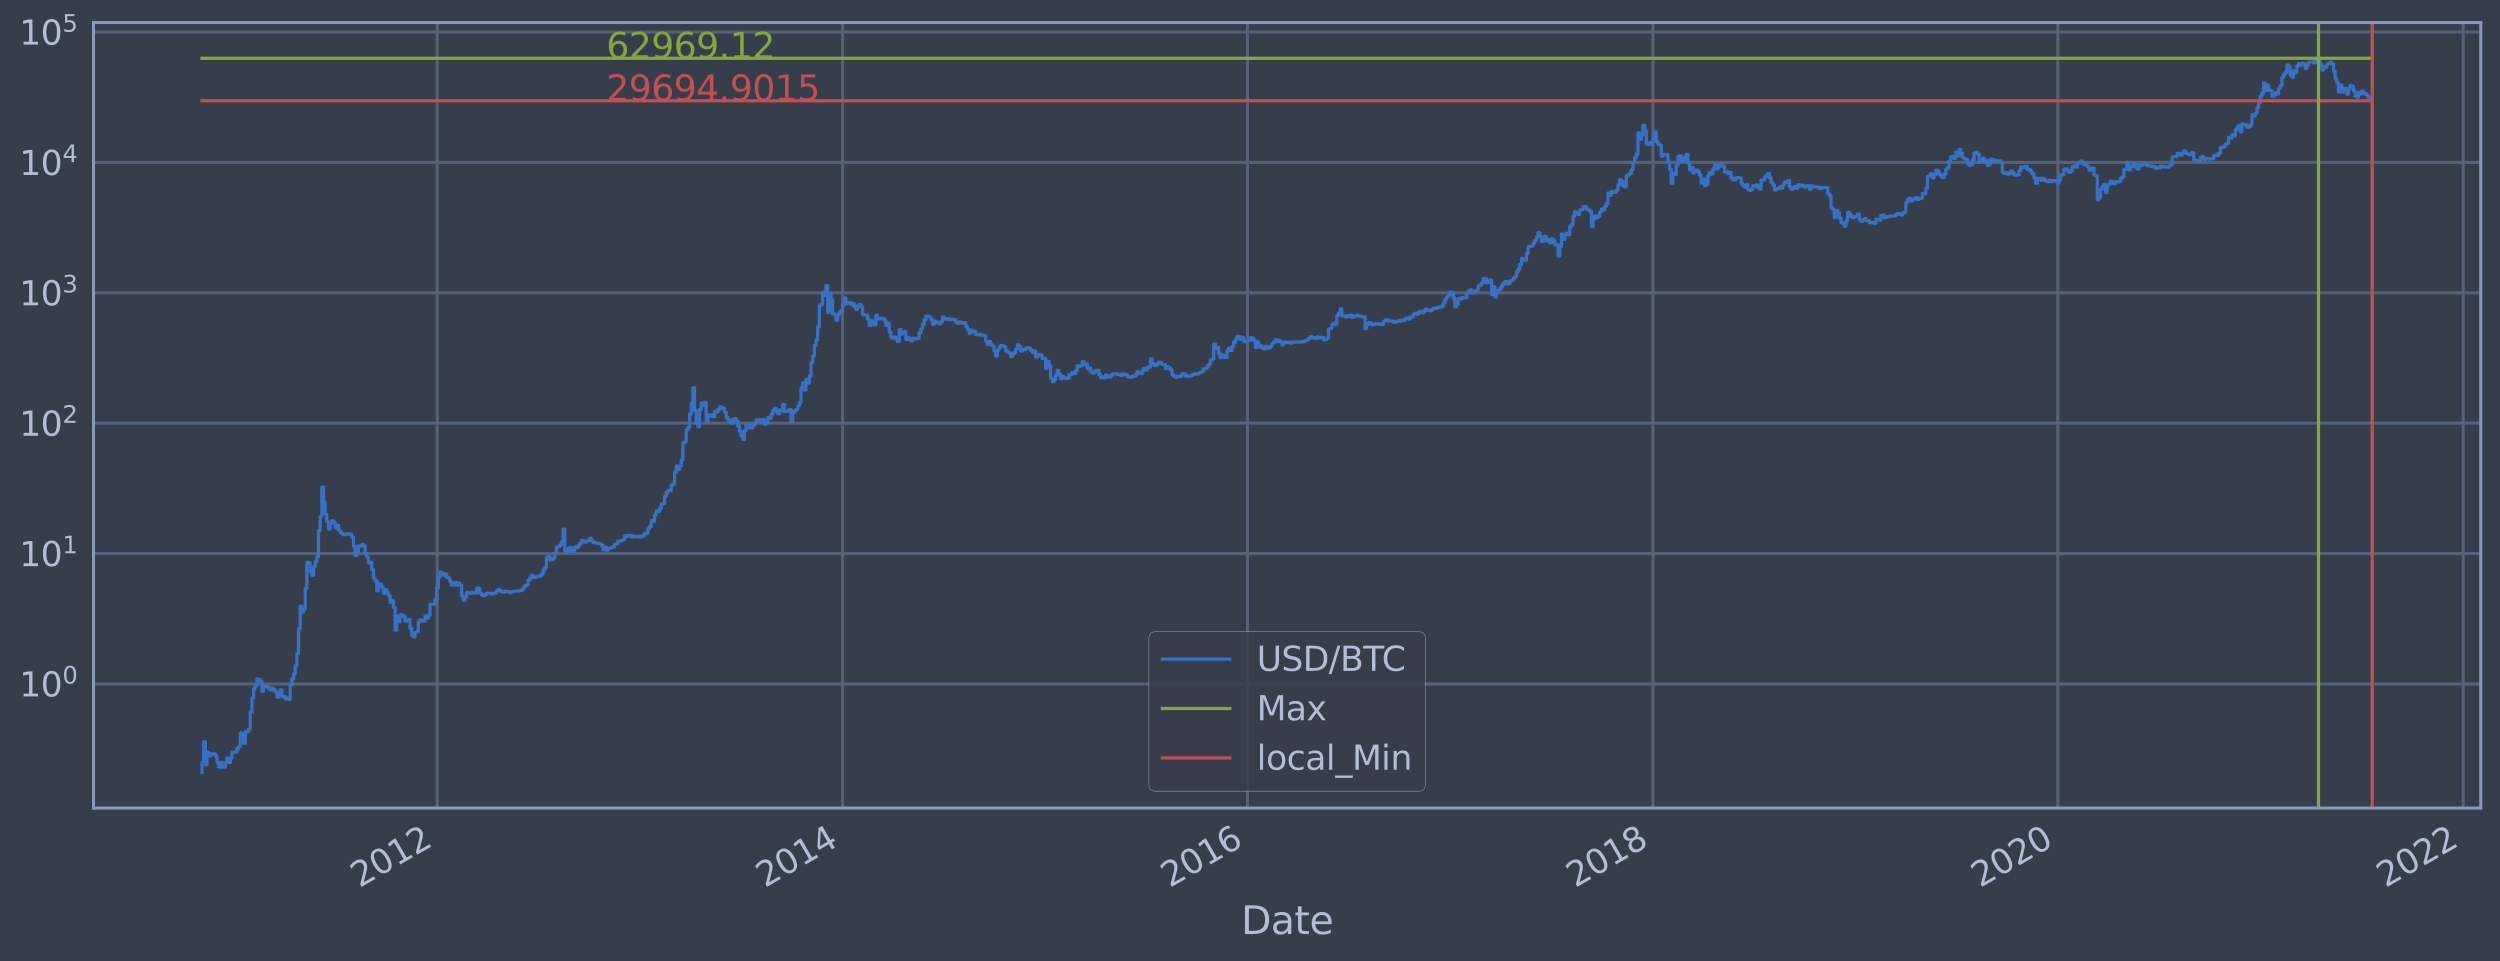 <?xml version="1.0" encoding="utf-8" standalone="no"?>
<!DOCTYPE svg PUBLIC "-//W3C//DTD SVG 1.1//EN"
  "http://www.w3.org/Graphics/SVG/1.1/DTD/svg11.dtd">
<svg height="359.52pt" version="1.1" viewBox="0 0 934.976 359.52" width="934.976pt" xmlns="http://www.w3.org/2000/svg" xmlns:xlink="http://www.w3.org/1999/xlink">
 <defs>
  <style type="text/css">*{stroke-linecap:butt;stroke-linejoin:round;}</style>
 </defs>
 <g id="figure_1">
  <g id="patch_1">
   <path d="M 0 359.52 
L 934.976 359.52 
L 934.976 0 
L 0 0 
z
" style="fill:#373e4b;"/>
  </g>
  <g id="axes_1">
   <g id="patch_2">
    <path d="M 34.976 302.189 
L 927.776 302.189 
L 927.776 8.429 
L 34.976 8.429 
z
" style="fill:#373e4b;"/>
   </g>
   <g id="matplotlib.axis_1">
    <g id="xtick_1">
     <g id="line2d_1">
      <path clip-path="url(#pde8b388688)" d="M 163.506 302.189 
L 163.506 8.429 
" style="fill:none;stroke:#546379;stroke-linecap:square;stroke-width:1.12;"/>
     </g>
     <g id="line2d_2"/>
     <g id="text_1">
      <!-- 2012 -->
      <g style="fill:#b1bed6;" transform="translate(134.425 332.114)rotate(-30)scale(0.126 -0.126)">
       <defs>
        <path d="M 1228 531 
L 3431 531 
L 3431 0 
L 469 0 
L 469 531 
Q 828 903 1448 1529 
Q 2069 2156 2228 2338 
Q 2531 2678 2651 2914 
Q 2772 3150 2772 3378 
Q 2772 3750 2511 3984 
Q 2250 4219 1831 4219 
Q 1534 4219 1204 4116 
Q 875 4013 500 3803 
L 500 4441 
Q 881 4594 1212 4672 
Q 1544 4750 1819 4750 
Q 2544 4750 2975 4387 
Q 3406 4025 3406 3419 
Q 3406 3131 3298 2873 
Q 3191 2616 2906 2266 
Q 2828 2175 2409 1742 
Q 1991 1309 1228 531 
z
" id="DejaVuSans-32" transform="scale(0.016)"/>
        <path d="M 2034 4250 
Q 1547 4250 1301 3770 
Q 1056 3291 1056 2328 
Q 1056 1369 1301 889 
Q 1547 409 2034 409 
Q 2525 409 2770 889 
Q 3016 1369 3016 2328 
Q 3016 3291 2770 3770 
Q 2525 4250 2034 4250 
z
M 2034 4750 
Q 2819 4750 3233 4129 
Q 3647 3509 3647 2328 
Q 3647 1150 3233 529 
Q 2819 -91 2034 -91 
Q 1250 -91 836 529 
Q 422 1150 422 2328 
Q 422 3509 836 4129 
Q 1250 4750 2034 4750 
z
" id="DejaVuSans-30" transform="scale(0.016)"/>
        <path d="M 794 531 
L 1825 531 
L 1825 4091 
L 703 3866 
L 703 4441 
L 1819 4666 
L 2450 4666 
L 2450 531 
L 3481 531 
L 3481 0 
L 794 0 
L 794 531 
z
" id="DejaVuSans-31" transform="scale(0.016)"/>
       </defs>
       <use xlink:href="#DejaVuSans-32"/>
       <use x="63.623" xlink:href="#DejaVuSans-30"/>
       <use x="127.246" xlink:href="#DejaVuSans-31"/>
       <use x="190.869" xlink:href="#DejaVuSans-32"/>
      </g>
     </g>
    </g>
    <g id="xtick_2">
     <g id="line2d_3">
      <path clip-path="url(#pde8b388688)" d="M 315.134 302.189 
L 315.134 8.429 
" style="fill:none;stroke:#546379;stroke-linecap:square;stroke-width:1.12;"/>
     </g>
     <g id="line2d_4"/>
     <g id="text_2">
      <!-- 2014 -->
      <g style="fill:#b1bed6;" transform="translate(286.053 332.114)rotate(-30)scale(0.126 -0.126)">
       <defs>
        <path d="M 2419 4116 
L 825 1625 
L 2419 1625 
L 2419 4116 
z
M 2253 4666 
L 3047 4666 
L 3047 1625 
L 3713 1625 
L 3713 1100 
L 3047 1100 
L 3047 0 
L 2419 0 
L 2419 1100 
L 313 1100 
L 313 1709 
L 2253 4666 
z
" id="DejaVuSans-34" transform="scale(0.016)"/>
       </defs>
       <use xlink:href="#DejaVuSans-32"/>
       <use x="63.623" xlink:href="#DejaVuSans-30"/>
       <use x="127.246" xlink:href="#DejaVuSans-31"/>
       <use x="190.869" xlink:href="#DejaVuSans-34"/>
      </g>
     </g>
    </g>
    <g id="xtick_3">
     <g id="line2d_5">
      <path clip-path="url(#pde8b388688)" d="M 466.555 302.189 
L 466.555 8.429 
" style="fill:none;stroke:#546379;stroke-linecap:square;stroke-width:1.12;"/>
     </g>
     <g id="line2d_6"/>
     <g id="text_3">
      <!-- 2016 -->
      <g style="fill:#b1bed6;" transform="translate(437.474 332.114)rotate(-30)scale(0.126 -0.126)">
       <defs>
        <path d="M 2113 2584 
Q 1688 2584 1439 2293 
Q 1191 2003 1191 1497 
Q 1191 994 1439 701 
Q 1688 409 2113 409 
Q 2538 409 2786 701 
Q 3034 994 3034 1497 
Q 3034 2003 2786 2293 
Q 2538 2584 2113 2584 
z
M 3366 4563 
L 3366 3988 
Q 3128 4100 2886 4159 
Q 2644 4219 2406 4219 
Q 1781 4219 1451 3797 
Q 1122 3375 1075 2522 
Q 1259 2794 1537 2939 
Q 1816 3084 2150 3084 
Q 2853 3084 3261 2657 
Q 3669 2231 3669 1497 
Q 3669 778 3244 343 
Q 2819 -91 2113 -91 
Q 1303 -91 875 529 
Q 447 1150 447 2328 
Q 447 3434 972 4092 
Q 1497 4750 2381 4750 
Q 2619 4750 2861 4703 
Q 3103 4656 3366 4563 
z
" id="DejaVuSans-36" transform="scale(0.016)"/>
       </defs>
       <use xlink:href="#DejaVuSans-32"/>
       <use x="63.623" xlink:href="#DejaVuSans-30"/>
       <use x="127.246" xlink:href="#DejaVuSans-31"/>
       <use x="190.869" xlink:href="#DejaVuSans-36"/>
      </g>
     </g>
    </g>
    <g id="xtick_4">
     <g id="line2d_7">
      <path clip-path="url(#pde8b388688)" d="M 618.183 302.189 
L 618.183 8.429 
" style="fill:none;stroke:#546379;stroke-linecap:square;stroke-width:1.12;"/>
     </g>
     <g id="line2d_8"/>
     <g id="text_4">
      <!-- 2018 -->
      <g style="fill:#b1bed6;" transform="translate(589.102 332.114)rotate(-30)scale(0.126 -0.126)">
       <defs>
        <path d="M 2034 2216 
Q 1584 2216 1326 1975 
Q 1069 1734 1069 1313 
Q 1069 891 1326 650 
Q 1584 409 2034 409 
Q 2484 409 2743 651 
Q 3003 894 3003 1313 
Q 3003 1734 2745 1975 
Q 2488 2216 2034 2216 
z
M 1403 2484 
Q 997 2584 770 2862 
Q 544 3141 544 3541 
Q 544 4100 942 4425 
Q 1341 4750 2034 4750 
Q 2731 4750 3128 4425 
Q 3525 4100 3525 3541 
Q 3525 3141 3298 2862 
Q 3072 2584 2669 2484 
Q 3125 2378 3379 2068 
Q 3634 1759 3634 1313 
Q 3634 634 3220 271 
Q 2806 -91 2034 -91 
Q 1263 -91 848 271 
Q 434 634 434 1313 
Q 434 1759 690 2068 
Q 947 2378 1403 2484 
z
M 1172 3481 
Q 1172 3119 1398 2916 
Q 1625 2713 2034 2713 
Q 2441 2713 2670 2916 
Q 2900 3119 2900 3481 
Q 2900 3844 2670 4047 
Q 2441 4250 2034 4250 
Q 1625 4250 1398 4047 
Q 1172 3844 1172 3481 
z
" id="DejaVuSans-38" transform="scale(0.016)"/>
       </defs>
       <use xlink:href="#DejaVuSans-32"/>
       <use x="63.623" xlink:href="#DejaVuSans-30"/>
       <use x="127.246" xlink:href="#DejaVuSans-31"/>
       <use x="190.869" xlink:href="#DejaVuSans-38"/>
      </g>
     </g>
    </g>
    <g id="xtick_5">
     <g id="line2d_9">
      <path clip-path="url(#pde8b388688)" d="M 769.604 302.189 
L 769.604 8.429 
" style="fill:none;stroke:#546379;stroke-linecap:square;stroke-width:1.12;"/>
     </g>
     <g id="line2d_10"/>
     <g id="text_5">
      <!-- 2020 -->
      <g style="fill:#b1bed6;" transform="translate(740.522 332.114)rotate(-30)scale(0.126 -0.126)">
       <use xlink:href="#DejaVuSans-32"/>
       <use x="63.623" xlink:href="#DejaVuSans-30"/>
       <use x="127.246" xlink:href="#DejaVuSans-32"/>
       <use x="190.869" xlink:href="#DejaVuSans-30"/>
      </g>
     </g>
    </g>
    <g id="xtick_6">
     <g id="line2d_11">
      <path clip-path="url(#pde8b388688)" d="M 921.232 302.189 
L 921.232 8.429 
" style="fill:none;stroke:#546379;stroke-linecap:square;stroke-width:1.12;"/>
     </g>
     <g id="line2d_12"/>
     <g id="text_6">
      <!-- 2022 -->
      <g style="fill:#b1bed6;" transform="translate(892.151 332.114)rotate(-30)scale(0.126 -0.126)">
       <use xlink:href="#DejaVuSans-32"/>
       <use x="63.623" xlink:href="#DejaVuSans-30"/>
       <use x="127.246" xlink:href="#DejaVuSans-32"/>
       <use x="190.869" xlink:href="#DejaVuSans-32"/>
      </g>
     </g>
    </g>
    <g id="text_7">
     <!-- Date -->
     <g style="fill:#b1bed6;" transform="translate(464.167 349.325)scale(0.144 -0.144)">
      <defs>
       <path d="M 1259 4147 
L 1259 519 
L 2022 519 
Q 2988 519 3436 956 
Q 3884 1394 3884 2338 
Q 3884 3275 3436 3711 
Q 2988 4147 2022 4147 
L 1259 4147 
z
M 628 4666 
L 1925 4666 
Q 3281 4666 3915 4102 
Q 4550 3538 4550 2338 
Q 4550 1131 3912 565 
Q 3275 0 1925 0 
L 628 0 
L 628 4666 
z
" id="DejaVuSans-44" transform="scale(0.016)"/>
       <path d="M 2194 1759 
Q 1497 1759 1228 1600 
Q 959 1441 959 1056 
Q 959 750 1161 570 
Q 1363 391 1709 391 
Q 2188 391 2477 730 
Q 2766 1069 2766 1631 
L 2766 1759 
L 2194 1759 
z
M 3341 1997 
L 3341 0 
L 2766 0 
L 2766 531 
Q 2569 213 2275 61 
Q 1981 -91 1556 -91 
Q 1019 -91 701 211 
Q 384 513 384 1019 
Q 384 1609 779 1909 
Q 1175 2209 1959 2209 
L 2766 2209 
L 2766 2266 
Q 2766 2663 2505 2880 
Q 2244 3097 1772 3097 
Q 1472 3097 1187 3025 
Q 903 2953 641 2809 
L 641 3341 
Q 956 3463 1253 3523 
Q 1550 3584 1831 3584 
Q 2591 3584 2966 3190 
Q 3341 2797 3341 1997 
z
" id="DejaVuSans-61" transform="scale(0.016)"/>
       <path d="M 1172 4494 
L 1172 3500 
L 2356 3500 
L 2356 3053 
L 1172 3053 
L 1172 1153 
Q 1172 725 1289 603 
Q 1406 481 1766 481 
L 2356 481 
L 2356 0 
L 1766 0 
Q 1100 0 847 248 
Q 594 497 594 1153 
L 594 3053 
L 172 3053 
L 172 3500 
L 594 3500 
L 594 4494 
L 1172 4494 
z
" id="DejaVuSans-74" transform="scale(0.016)"/>
       <path d="M 3597 1894 
L 3597 1613 
L 953 1613 
Q 991 1019 1311 708 
Q 1631 397 2203 397 
Q 2534 397 2845 478 
Q 3156 559 3463 722 
L 3463 178 
Q 3153 47 2828 -22 
Q 2503 -91 2169 -91 
Q 1331 -91 842 396 
Q 353 884 353 1716 
Q 353 2575 817 3079 
Q 1281 3584 2069 3584 
Q 2775 3584 3186 3129 
Q 3597 2675 3597 1894 
z
M 3022 2063 
Q 3016 2534 2758 2815 
Q 2500 3097 2075 3097 
Q 1594 3097 1305 2825 
Q 1016 2553 972 2059 
L 3022 2063 
z
" id="DejaVuSans-65" transform="scale(0.016)"/>
      </defs>
      <use xlink:href="#DejaVuSans-44"/>
      <use x="77.002" xlink:href="#DejaVuSans-61"/>
      <use x="138.281" xlink:href="#DejaVuSans-74"/>
      <use x="177.49" xlink:href="#DejaVuSans-65"/>
     </g>
    </g>
   </g>
   <g id="matplotlib.axis_2">
    <g id="ytick_1">
     <g id="line2d_13">
      <path clip-path="url(#pde8b388688)" d="M 34.976 255.787 
L 927.776 255.787 
" style="fill:none;stroke:#546379;stroke-linecap:square;stroke-width:1.12;"/>
     </g>
     <g id="line2d_14"/>
     <g id="text_8">
      <!-- $\mathdefault{10^{0}}$ -->
      <g style="fill:#b1bed6;" transform="translate(7.2 260.574)scale(0.126 -0.126)">
       <use transform="translate(0 0.766)" xlink:href="#DejaVuSans-31"/>
       <use transform="translate(63.623 0.766)" xlink:href="#DejaVuSans-30"/>
       <use transform="translate(128.203 39.047)scale(0.7)" xlink:href="#DejaVuSans-30"/>
      </g>
     </g>
    </g>
    <g id="ytick_2">
     <g id="line2d_15">
      <path clip-path="url(#pde8b388688)" d="M 34.976 207.027 
L 927.776 207.027 
" style="fill:none;stroke:#546379;stroke-linecap:square;stroke-width:1.12;"/>
     </g>
     <g id="line2d_16"/>
     <g id="text_9">
      <!-- $\mathdefault{10^{1}}$ -->
      <g style="fill:#b1bed6;" transform="translate(7.2 211.814)scale(0.126 -0.126)">
       <use transform="translate(0 0.684)" xlink:href="#DejaVuSans-31"/>
       <use transform="translate(63.623 0.684)" xlink:href="#DejaVuSans-30"/>
       <use transform="translate(128.203 38.966)scale(0.7)" xlink:href="#DejaVuSans-31"/>
      </g>
     </g>
    </g>
    <g id="ytick_3">
     <g id="line2d_17">
      <path clip-path="url(#pde8b388688)" d="M 34.976 158.267 
L 927.776 158.267 
" style="fill:none;stroke:#546379;stroke-linecap:square;stroke-width:1.12;"/>
     </g>
     <g id="line2d_18"/>
     <g id="text_10">
      <!-- $\mathdefault{10^{2}}$ -->
      <g style="fill:#b1bed6;" transform="translate(7.2 163.054)scale(0.126 -0.126)">
       <use transform="translate(0 0.766)" xlink:href="#DejaVuSans-31"/>
       <use transform="translate(63.623 0.766)" xlink:href="#DejaVuSans-30"/>
       <use transform="translate(128.203 39.047)scale(0.7)" xlink:href="#DejaVuSans-32"/>
      </g>
     </g>
    </g>
    <g id="ytick_4">
     <g id="line2d_19">
      <path clip-path="url(#pde8b388688)" d="M 34.976 109.507 
L 927.776 109.507 
" style="fill:none;stroke:#546379;stroke-linecap:square;stroke-width:1.12;"/>
     </g>
     <g id="line2d_20"/>
     <g id="text_11">
      <!-- $\mathdefault{10^{3}}$ -->
      <g style="fill:#b1bed6;" transform="translate(7.2 114.294)scale(0.126 -0.126)">
       <defs>
        <path d="M 2597 2516 
Q 3050 2419 3304 2112 
Q 3559 1806 3559 1356 
Q 3559 666 3084 287 
Q 2609 -91 1734 -91 
Q 1441 -91 1130 -33 
Q 819 25 488 141 
L 488 750 
Q 750 597 1062 519 
Q 1375 441 1716 441 
Q 2309 441 2620 675 
Q 2931 909 2931 1356 
Q 2931 1769 2642 2001 
Q 2353 2234 1838 2234 
L 1294 2234 
L 1294 2753 
L 1863 2753 
Q 2328 2753 2575 2939 
Q 2822 3125 2822 3475 
Q 2822 3834 2567 4026 
Q 2313 4219 1838 4219 
Q 1578 4219 1281 4162 
Q 984 4106 628 3988 
L 628 4550 
Q 988 4650 1302 4700 
Q 1616 4750 1894 4750 
Q 2613 4750 3031 4423 
Q 3450 4097 3450 3541 
Q 3450 3153 3228 2886 
Q 3006 2619 2597 2516 
z
" id="DejaVuSans-33" transform="scale(0.016)"/>
       </defs>
       <use transform="translate(0 0.766)" xlink:href="#DejaVuSans-31"/>
       <use transform="translate(63.623 0.766)" xlink:href="#DejaVuSans-30"/>
       <use transform="translate(128.203 39.047)scale(0.7)" xlink:href="#DejaVuSans-33"/>
      </g>
     </g>
    </g>
    <g id="ytick_5">
     <g id="line2d_21">
      <path clip-path="url(#pde8b388688)" d="M 34.976 60.747 
L 927.776 60.747 
" style="fill:none;stroke:#546379;stroke-linecap:square;stroke-width:1.12;"/>
     </g>
     <g id="line2d_22"/>
     <g id="text_12">
      <!-- $\mathdefault{10^{4}}$ -->
      <g style="fill:#b1bed6;" transform="translate(7.2 65.534)scale(0.126 -0.126)">
       <use transform="translate(0 0.684)" xlink:href="#DejaVuSans-31"/>
       <use transform="translate(63.623 0.684)" xlink:href="#DejaVuSans-30"/>
       <use transform="translate(128.203 38.966)scale(0.7)" xlink:href="#DejaVuSans-34"/>
      </g>
     </g>
    </g>
    <g id="ytick_6">
     <g id="line2d_23">
      <path clip-path="url(#pde8b388688)" d="M 34.976 11.987 
L 927.776 11.987 
" style="fill:none;stroke:#546379;stroke-linecap:square;stroke-width:1.12;"/>
     </g>
     <g id="line2d_24"/>
     <g id="text_13">
      <!-- $\mathdefault{10^{5}}$ -->
      <g style="fill:#b1bed6;" transform="translate(7.2 16.774)scale(0.126 -0.126)">
       <defs>
        <path d="M 691 4666 
L 3169 4666 
L 3169 4134 
L 1269 4134 
L 1269 2991 
Q 1406 3038 1543 3061 
Q 1681 3084 1819 3084 
Q 2600 3084 3056 2656 
Q 3513 2228 3513 1497 
Q 3513 744 3044 326 
Q 2575 -91 1722 -91 
Q 1428 -91 1123 -41 
Q 819 9 494 109 
L 494 744 
Q 775 591 1075 516 
Q 1375 441 1709 441 
Q 2250 441 2565 725 
Q 2881 1009 2881 1497 
Q 2881 1984 2565 2268 
Q 2250 2553 1709 2553 
Q 1456 2553 1204 2497 
Q 953 2441 691 2322 
L 691 4666 
z
" id="DejaVuSans-35" transform="scale(0.016)"/>
       </defs>
       <use transform="translate(0 0.684)" xlink:href="#DejaVuSans-31"/>
       <use transform="translate(63.623 0.684)" xlink:href="#DejaVuSans-30"/>
       <use transform="translate(128.203 38.966)scale(0.7)" xlink:href="#DejaVuSans-35"/>
      </g>
     </g>
    </g>
    <g id="ytick_7">
     <g id="line2d_25"/>
    </g>
    <g id="ytick_8">
     <g id="line2d_26"/>
    </g>
    <g id="ytick_9">
     <g id="line2d_27"/>
    </g>
    <g id="ytick_10">
     <g id="line2d_28"/>
    </g>
    <g id="ytick_11">
     <g id="line2d_29"/>
    </g>
    <g id="ytick_12">
     <g id="line2d_30"/>
    </g>
    <g id="ytick_13">
     <g id="line2d_31"/>
    </g>
    <g id="ytick_14">
     <g id="line2d_32"/>
    </g>
    <g id="ytick_15">
     <g id="line2d_33"/>
    </g>
    <g id="ytick_16">
     <g id="line2d_34"/>
    </g>
    <g id="ytick_17">
     <g id="line2d_35"/>
    </g>
    <g id="ytick_18">
     <g id="line2d_36"/>
    </g>
    <g id="ytick_19">
     <g id="line2d_37"/>
    </g>
    <g id="ytick_20">
     <g id="line2d_38"/>
    </g>
    <g id="ytick_21">
     <g id="line2d_39"/>
    </g>
    <g id="ytick_22">
     <g id="line2d_40"/>
    </g>
    <g id="ytick_23">
     <g id="line2d_41"/>
    </g>
    <g id="ytick_24">
     <g id="line2d_42"/>
    </g>
    <g id="ytick_25">
     <g id="line2d_43"/>
    </g>
    <g id="ytick_26">
     <g id="line2d_44"/>
    </g>
    <g id="ytick_27">
     <g id="line2d_45"/>
    </g>
    <g id="ytick_28">
     <g id="line2d_46"/>
    </g>
    <g id="ytick_29">
     <g id="line2d_47"/>
    </g>
    <g id="ytick_30">
     <g id="line2d_48"/>
    </g>
    <g id="ytick_31">
     <g id="line2d_49"/>
    </g>
    <g id="ytick_32">
     <g id="line2d_50"/>
    </g>
    <g id="ytick_33">
     <g id="line2d_51"/>
    </g>
    <g id="ytick_34">
     <g id="line2d_52"/>
    </g>
    <g id="ytick_35">
     <g id="line2d_53"/>
    </g>
    <g id="ytick_36">
     <g id="line2d_54"/>
    </g>
    <g id="ytick_37">
     <g id="line2d_55"/>
    </g>
    <g id="ytick_38">
     <g id="line2d_56"/>
    </g>
    <g id="ytick_39">
     <g id="line2d_57"/>
    </g>
    <g id="ytick_40">
     <g id="line2d_58"/>
    </g>
    <g id="ytick_41">
     <g id="line2d_59"/>
    </g>
    <g id="ytick_42">
     <g id="line2d_60"/>
    </g>
    <g id="ytick_43">
     <g id="line2d_61"/>
    </g>
    <g id="ytick_44">
     <g id="line2d_62"/>
    </g>
    <g id="ytick_45">
     <g id="line2d_63"/>
    </g>
    <g id="ytick_46">
     <g id="line2d_64"/>
    </g>
    <g id="ytick_47">
     <g id="line2d_65"/>
    </g>
    <g id="ytick_48">
     <g id="line2d_66"/>
    </g>
    <g id="ytick_49">
     <g id="line2d_67"/>
    </g>
    <g id="ytick_50">
     <g id="line2d_68"/>
    </g>
    <g id="ytick_51">
     <g id="line2d_69"/>
    </g>
    <g id="ytick_52">
     <g id="line2d_70"/>
    </g>
    <g id="ytick_53">
     <g id="line2d_71"/>
    </g>
    <g id="ytick_54">
     <g id="line2d_72"/>
    </g>
   </g>
   <g id="line2d_73">
    <path clip-path="url(#pde8b388688)" d="M 75.558 288.836 
L 75.558 285.144 
L 76.18 285.144 
L 76.18 277.422 
L 76.802 277.422 
L 76.802 286.008 
L 77.425 286.008 
L 77.425 281.283 
L 78.047 281.283 
L 78.047 282.744 
L 78.669 282.744 
L 78.669 282.001 
L 80.536 282.001 
L 80.536 282.744 
L 81.158 282.744 
L 81.158 285.144 
L 81.781 285.144 
L 81.781 286.91 
L 82.403 286.91 
L 82.403 285.144 
L 83.025 285.144 
L 83.025 286.91 
L 84.27 286.91 
L 84.27 285.144 
L 84.892 285.144 
L 84.892 283.514 
L 85.514 283.514 
L 85.514 285.144 
L 86.137 285.144 
L 86.137 283.514 
L 86.759 283.514 
L 86.759 281.283 
L 88.626 281.283 
L 88.626 279.916 
L 89.248 279.916 
L 89.248 279.265 
L 89.87 279.265 
L 89.87 274.158 
L 90.492 274.158 
L 90.492 275.191 
L 91.115 275.191 
L 91.115 278.019 
L 91.737 278.019 
L 91.737 273.66 
L 92.982 273.66 
L 92.982 272.697 
L 93.604 272.697 
L 93.604 266.255 
L 94.226 266.255 
L 94.226 261.049 
L 94.848 261.049 
L 94.848 257.553 
L 95.471 257.553 
L 95.471 256.432 
L 96.093 256.432 
L 96.093 253.963 
L 96.715 253.963 
L 96.715 254.158 
L 97.337 254.158 
L 97.337 254.957 
L 97.96 254.957 
L 97.96 258.494 
L 98.582 258.494 
L 98.582 256.652 
L 99.827 256.652 
L 99.827 256.874 
L 100.449 256.874 
L 100.449 257.553 
L 101.071 257.553 
L 101.071 258.019 
L 101.693 258.019 
L 101.693 257.324 
L 102.316 257.324 
L 102.316 258.019 
L 102.938 258.019 
L 102.938 258.737 
L 103.56 258.737 
L 103.56 260.779 
L 104.183 260.779 
L 104.183 258.981 
L 104.805 258.981 
L 104.805 258.019 
L 105.427 258.019 
L 105.427 260.513 
L 106.672 260.513 
L 106.672 261.322 
L 107.294 261.322 
L 107.294 261.049 
L 107.916 261.049 
L 107.916 261.599 
L 108.538 261.599 
L 108.538 256 
L 109.161 256 
L 109.161 253.963 
L 109.783 253.963 
L 109.783 252.104 
L 110.405 252.104 
L 110.405 248.967 
L 111.028 248.967 
L 111.028 244.427 
L 111.65 244.427 
L 111.65 235.07 
L 112.272 235.07 
L 112.272 226.697 
L 112.894 226.697 
L 112.894 228.899 
L 113.517 228.899 
L 113.517 227.798 
L 114.139 227.798 
L 114.139 220.037 
L 114.761 220.037 
L 114.761 210.32 
L 115.384 210.32 
L 115.384 210.544 
L 116.006 210.544 
L 116.006 213.75 
L 116.628 213.75 
L 116.628 215.163 
L 117.25 215.163 
L 117.25 211.885 
L 117.873 211.885 
L 117.873 210.025 
L 118.495 210.025 
L 118.495 208.181 
L 119.117 208.181 
L 119.117 198.371 
L 119.739 198.371 
L 119.739 193.225 
L 120.362 193.225 
L 120.362 182.172 
L 120.984 182.172 
L 120.984 187.734 
L 121.606 187.734 
L 121.606 192.36 
L 122.229 192.36 
L 122.229 195.056 
L 122.851 195.056 
L 122.851 197.898 
L 123.473 197.898 
L 123.473 195.853 
L 124.095 195.853 
L 124.095 194.71 
L 124.718 194.71 
L 124.718 195.323 
L 125.34 195.323 
L 125.34 197.421 
L 125.962 197.421 
L 125.962 196.5 
L 126.584 196.5 
L 126.584 198.216 
L 127.207 198.216 
L 127.207 199.13 
L 127.829 199.13 
L 127.829 199.527 
L 128.451 199.527 
L 128.451 200.008 
L 129.696 199.993 
L 129.696 199.662 
L 130.94 199.751 
L 130.94 199.812 
L 131.563 199.812 
L 131.563 200.877 
L 132.185 200.877 
L 132.185 204.216 
L 132.807 204.216 
L 132.807 207.76 
L 133.43 207.76 
L 133.43 206.299 
L 134.052 206.299 
L 134.052 204.253 
L 135.296 204.271 
L 135.296 203.612 
L 135.919 203.612 
L 135.919 204.123 
L 136.541 204.123 
L 136.541 207.006 
L 137.163 207.006 
L 137.163 208.338 
L 137.785 208.338 
L 137.785 210.569 
L 138.408 210.569 
L 138.408 210.32 
L 139.03 210.32 
L 139.03 213.035 
L 139.652 213.035 
L 139.652 216.182 
L 140.275 216.182 
L 140.275 217.185 
L 140.897 217.185 
L 140.897 220.957 
L 141.519 220.957 
L 141.519 218.237 
L 142.141 218.237 
L 142.141 218.563 
L 142.764 218.563 
L 142.764 219.726 
L 143.386 219.726 
L 143.386 221.918 
L 144.008 221.918 
L 144.008 220.592 
L 144.631 220.592 
L 144.631 221.579 
L 145.253 221.579 
L 145.253 222.614 
L 145.875 222.614 
L 145.875 225.247 
L 146.497 225.247 
L 146.497 224.558 
L 147.12 224.558 
L 147.12 227.131 
L 147.742 227.131 
L 147.742 235.635 
L 148.364 235.635 
L 148.364 230.441 
L 148.986 230.441 
L 148.986 232.523 
L 149.609 232.523 
L 149.609 229.935 
L 150.853 229.997 
L 150.853 230.633 
L 151.476 230.633 
L 151.476 232.243 
L 152.098 232.243 
L 152.098 231.897 
L 152.72 231.897 
L 152.72 231.76 
L 153.342 231.76 
L 153.342 234.991 
L 153.965 234.991 
L 153.965 237.515 
L 154.587 237.515 
L 154.587 238.15 
L 155.209 238.15 
L 155.209 236.554 
L 155.831 236.554 
L 155.831 236.299 
L 156.454 236.299 
L 156.454 232.523 
L 157.076 232.523 
L 157.076 231.829 
L 157.698 231.829 
L 157.698 232.104 
L 158.321 232.104 
L 158.321 232.243 
L 158.943 232.243 
L 158.943 230.313 
L 159.565 230.313 
L 159.565 231.156 
L 160.187 231.156 
L 160.187 230.123 
L 160.81 230.123 
L 160.81 226.012 
L 162.677 225.96 
L 162.677 224.078 
L 163.299 224.078 
L 163.299 219.881 
L 163.921 219.881 
L 163.921 215.826 
L 164.543 215.826 
L 164.543 213.984 
L 165.166 213.984 
L 165.166 214.28 
L 165.788 214.28 
L 165.788 215.163 
L 166.41 215.163 
L 166.41 214.671 
L 167.032 214.671 
L 167.032 215.923 
L 167.655 215.923 
L 167.655 216.248 
L 168.277 216.248 
L 168.277 217.564 
L 168.899 217.564 
L 168.899 218.857 
L 169.522 218.857 
L 169.522 218.672 
L 170.144 218.672 
L 170.144 217.88 
L 170.766 217.88 
L 170.766 218.783 
L 171.388 218.783 
L 171.388 218.058 
L 172.011 218.058 
L 172.011 218.968 
L 172.633 218.968 
L 172.633 222.836 
L 173.255 222.836 
L 173.255 224.509 
L 173.878 224.509 
L 173.878 223.334 
L 174.5 223.334 
L 174.5 221.495 
L 175.122 221.495 
L 175.122 221.791 
L 175.744 221.791 
L 175.744 221.961 
L 176.367 221.961 
L 176.367 221.537 
L 176.989 221.537 
L 176.989 221.748 
L 178.233 221.791 
L 178.233 219.881 
L 178.856 219.881 
L 178.856 220.076 
L 179.478 220.076 
L 179.478 221.918 
L 180.1 221.918 
L 180.1 222.526 
L 180.723 222.526 
L 180.723 222.836 
L 181.345 222.836 
L 181.345 222.351 
L 181.967 222.351 
L 181.967 221.833 
L 183.212 221.876 
L 183.212 221.961 
L 183.834 221.961 
L 183.834 222.133 
L 184.456 222.133 
L 184.456 221.833 
L 185.701 221.748 
L 185.701 220.916 
L 186.323 220.916 
L 186.323 220.472 
L 186.945 220.472 
L 186.945 221.039 
L 187.568 221.039 
L 187.568 221.328 
L 188.19 221.328 
L 188.19 221.537 
L 188.812 221.537 
L 188.812 221.08 
L 189.434 221.08 
L 189.434 221.286 
L 190.679 221.286 
L 190.679 221.663 
L 191.301 221.663 
L 191.301 221.286 
L 191.924 221.286 
L 191.924 221.121 
L 194.413 221.039 
L 194.413 220.834 
L 195.035 220.834 
L 195.035 220.592 
L 195.657 220.592 
L 195.657 219.764 
L 196.279 219.764 
L 196.279 219.005 
L 196.902 219.005 
L 196.902 218.709 
L 197.524 218.709 
L 197.524 216.913 
L 198.146 216.913 
L 198.146 216.215 
L 198.769 216.215 
L 198.769 215.194 
L 199.391 215.194 
L 199.391 215.955 
L 200.635 215.891 
L 200.635 215.54 
L 201.88 215.476 
L 201.88 215.382 
L 202.502 215.382 
L 202.502 214.641 
L 203.124 214.641 
L 203.124 213.233 
L 203.747 213.233 
L 203.747 212.289 
L 204.369 212.289 
L 204.369 208.405 
L 204.991 208.405 
L 204.991 208.047 
L 205.614 208.047 
L 205.614 209.471 
L 206.858 209.376 
L 206.858 208.747 
L 207.48 208.747 
L 207.48 206.775 
L 208.103 206.775 
L 208.103 204.609 
L 208.725 204.609 
L 208.725 204.346 
L 209.347 204.346 
L 209.347 203.812 
L 209.97 203.812 
L 209.97 202.644 
L 210.592 202.644 
L 210.592 197.925 
L 211.214 197.925 
L 211.214 206.095 
L 211.836 206.095 
L 211.836 206.504 
L 212.459 206.504 
L 212.459 205.028 
L 213.081 205.028 
L 213.081 204.741 
L 213.703 204.741 
L 213.703 206.278 
L 214.325 206.278 
L 214.325 205.813 
L 214.948 205.813 
L 214.948 204.496 
L 215.57 204.496 
L 215.57 204.741 
L 216.192 204.741 
L 216.192 204.105 
L 216.815 204.105 
L 216.815 203.202 
L 217.437 203.202 
L 217.437 202.083 
L 218.059 202.083 
L 218.059 202.472 
L 218.681 202.472 
L 218.681 202.747 
L 219.304 202.747 
L 219.304 202.37 
L 219.926 202.37 
L 219.926 202.167 
L 220.548 202.167 
L 220.548 201.358 
L 221.171 201.358 
L 221.171 202.167 
L 221.793 202.167 
L 221.793 202.886 
L 223.037 202.991 
L 223.037 203.184 
L 224.282 203.273 
L 224.282 203.415 
L 224.904 203.415 
L 224.904 203.958 
L 225.526 203.958 
L 225.526 205.614 
L 226.149 205.614 
L 226.149 204.684 
L 226.771 204.684 
L 226.771 205.754 
L 227.393 205.754 
L 227.393 205.067 
L 228.016 205.067 
L 228.016 204.932 
L 228.638 204.932 
L 228.638 204.684 
L 229.26 204.684 
L 229.26 204.477 
L 229.882 204.477 
L 229.882 203.487 
L 230.505 203.487 
L 230.505 203.344 
L 231.127 203.344 
L 231.127 202.37 
L 232.371 202.302 
L 232.371 202.033 
L 232.994 202.033 
L 232.994 201.883 
L 233.616 201.883 
L 233.616 200.376 
L 234.238 200.376 
L 234.238 200.625 
L 234.861 200.625 
L 234.861 200.207 
L 236.105 200.284 
L 236.105 200.83 
L 236.727 200.83 
L 236.727 200.469 
L 237.35 200.469 
L 237.35 200.751 
L 238.594 200.657 
L 238.594 200.563 
L 239.217 200.563 
L 239.217 200.798 
L 239.839 200.798 
L 239.839 200.61 
L 240.461 200.61 
L 240.461 200.146 
L 241.083 200.146 
L 241.083 199.438 
L 242.328 199.394 
L 242.328 197.706 
L 242.95 197.706 
L 242.95 196.877 
L 243.572 196.877 
L 243.572 194.616 
L 244.195 194.616 
L 244.195 194.924 
L 244.817 194.924 
L 244.817 192.583 
L 245.439 192.583 
L 245.439 191.065 
L 246.062 191.065 
L 246.062 191.326 
L 246.684 191.326 
L 246.684 190.187 
L 247.306 190.187 
L 247.306 188.515 
L 247.928 188.515 
L 247.928 188.225 
L 248.551 188.225 
L 248.551 185.69 
L 249.173 185.69 
L 249.173 184.133 
L 249.795 184.133 
L 249.795 183.399 
L 251.04 183.482 
L 251.04 181.515 
L 251.662 181.515 
L 251.662 180.957 
L 252.284 180.957 
L 252.284 176.638 
L 252.907 176.638 
L 252.907 174.287 
L 253.529 174.287 
L 253.529 175.499 
L 254.151 175.499 
L 254.151 174.301 
L 254.773 174.301 
L 254.773 172.066 
L 255.396 172.066 
L 255.396 165.745 
L 256.018 165.745 
L 256.018 165.244 
L 256.64 165.244 
L 256.64 160.783 
L 257.263 160.783 
L 257.263 159.918 
L 257.885 159.918 
L 257.885 154.881 
L 258.507 154.881 
L 258.507 150.827 
L 259.129 150.827 
L 259.129 145.017 
L 259.752 145.017 
L 259.752 153.559 
L 260.374 153.559 
L 260.374 158.267 
L 260.996 158.267 
L 260.996 159.6 
L 261.618 159.6 
L 261.618 153.123 
L 262.241 153.123 
L 262.241 150.767 
L 262.863 150.767 
L 262.863 151.601 
L 263.485 151.601 
L 263.485 150.466 
L 264.108 150.466 
L 264.108 157.58 
L 264.73 157.58 
L 264.73 155.128 
L 265.352 155.128 
L 265.352 155.614 
L 265.974 155.614 
L 265.974 155.183 
L 266.597 155.183 
L 266.597 155.867 
L 267.219 155.867 
L 267.219 153.828 
L 267.841 153.828 
L 267.841 154.053 
L 268.464 154.053 
L 268.464 153.256 
L 269.086 153.256 
L 269.086 152.149 
L 269.708 152.149 
L 269.708 152.34 
L 270.33 152.34 
L 270.33 152.826 
L 270.953 152.826 
L 270.953 154.157 
L 271.575 154.157 
L 271.575 155.962 
L 272.197 155.962 
L 272.197 157.013 
L 272.819 157.013 
L 272.819 157.457 
L 273.442 157.457 
L 273.442 158.288 
L 274.064 158.288 
L 274.064 156.7 
L 274.686 156.7 
L 274.686 156.569 
L 275.309 156.569 
L 275.309 157.459 
L 275.931 157.459 
L 275.931 159.432 
L 276.553 159.432 
L 276.553 161.216 
L 277.175 161.216 
L 277.175 162.982 
L 277.798 162.982 
L 277.798 164.359 
L 278.42 164.359 
L 278.42 160.998 
L 279.042 160.998 
L 279.042 158.695 
L 279.665 158.695 
L 279.665 158.901 
L 280.287 158.901 
L 280.287 160.033 
L 281.531 160.035 
L 281.531 158.912 
L 282.154 158.912 
L 282.154 158.544 
L 282.776 158.544 
L 282.776 156.993 
L 283.398 156.993 
L 283.398 157.244 
L 284.02 157.244 
L 284.02 156.922 
L 284.643 156.922 
L 284.643 157.683 
L 285.265 157.683 
L 285.265 156.906 
L 285.887 156.906 
L 285.887 158.678 
L 286.51 158.678 
L 286.51 158.416 
L 287.132 158.416 
L 287.132 156.166 
L 287.754 156.166 
L 287.754 156.435 
L 288.376 156.435 
L 288.376 154.813 
L 288.999 154.813 
L 288.999 153.569 
L 289.621 153.569 
L 289.621 152.697 
L 290.243 152.697 
L 290.243 153.947 
L 290.865 153.947 
L 290.865 154.73 
L 291.488 154.73 
L 291.488 153.283 
L 292.11 153.283 
L 292.11 153.703 
L 292.732 153.703 
L 292.732 151.271 
L 293.355 151.271 
L 293.355 153.877 
L 294.599 153.944 
L 294.599 153.601 
L 295.221 153.601 
L 295.221 153.204 
L 295.844 153.204 
L 295.844 157.467 
L 296.466 157.467 
L 296.466 154.196 
L 297.088 154.196 
L 297.088 153.692 
L 297.711 153.692 
L 297.711 153.138 
L 298.333 153.138 
L 298.333 151.886 
L 298.955 151.886 
L 298.955 150.554 
L 299.577 150.554 
L 299.577 145.112 
L 300.2 145.112 
L 300.2 143.201 
L 300.822 143.201 
L 300.822 145.872 
L 301.444 145.872 
L 301.444 141.959 
L 302.066 141.959 
L 302.066 143.274 
L 302.689 143.274 
L 302.689 140.634 
L 303.311 140.634 
L 303.311 135.646 
L 303.933 135.646 
L 303.933 133.113 
L 304.556 133.113 
L 304.556 129.285 
L 305.178 129.285 
L 305.178 127.026 
L 305.8 127.026 
L 305.8 122.283 
L 306.422 122.283 
L 306.422 114.365 
L 307.045 114.365 
L 307.045 113.851 
L 307.667 113.851 
L 307.667 109.211 
L 308.289 109.211 
L 308.289 110.482 
L 308.911 110.482 
L 308.911 106.79 
L 309.534 106.79 
L 309.534 116.882 
L 310.156 116.882 
L 310.156 109.962 
L 310.778 109.962 
L 310.778 112.094 
L 311.401 112.094 
L 311.401 117.365 
L 312.023 117.365 
L 312.023 117.51 
L 312.645 117.51 
L 312.645 119.832 
L 313.267 119.832 
L 313.267 117.705 
L 313.89 117.705 
L 313.89 116.611 
L 314.512 116.611 
L 314.512 116.114 
L 315.134 116.114 
L 315.134 114.038 
L 315.757 114.038 
L 315.757 111.372 
L 316.379 111.372 
L 316.379 113.548 
L 317.001 113.548 
L 317.001 113.098 
L 318.246 113.153 
L 318.246 113.938 
L 318.868 113.938 
L 318.868 113.587 
L 319.49 113.587 
L 319.49 114.768 
L 320.112 114.768 
L 320.112 115.668 
L 320.735 115.668 
L 320.735 114.233 
L 321.357 114.233 
L 321.357 113.856 
L 321.979 113.856 
L 321.979 114.742 
L 322.602 114.742 
L 322.602 117.649 
L 323.224 117.649 
L 323.224 117.827 
L 323.846 117.827 
L 323.846 117.979 
L 324.468 117.979 
L 324.468 119.293 
L 325.091 119.293 
L 325.091 121.672 
L 325.713 121.672 
L 325.713 119.938 
L 326.335 119.938 
L 326.335 120.853 
L 326.958 120.853 
L 326.958 121.505 
L 327.58 121.505 
L 327.58 117.884 
L 328.202 117.884 
L 328.202 119.225 
L 329.447 119.314 
L 329.447 118.924 
L 330.069 118.924 
L 330.069 119.124 
L 330.691 119.124 
L 330.691 119.933 
L 331.313 119.933 
L 331.313 121.672 
L 331.936 121.672 
L 331.936 120.832 
L 332.558 120.832 
L 332.558 124.202 
L 333.18 124.202 
L 333.18 126.067 
L 333.803 126.067 
L 333.803 126.477 
L 334.425 126.477 
L 334.425 126.043 
L 335.047 126.043 
L 335.047 126.8 
L 335.669 126.8 
L 335.669 127.708 
L 336.292 127.708 
L 336.292 123.233 
L 336.914 123.233 
L 336.914 124.957 
L 337.536 124.957 
L 337.536 124.254 
L 338.158 124.254 
L 338.158 124.095 
L 338.781 124.095 
L 338.781 126.95 
L 339.403 126.95 
L 339.403 126.321 
L 340.025 126.321 
L 340.025 126.892 
L 340.648 126.892 
L 340.648 127.478 
L 341.27 127.478 
L 341.27 126.464 
L 341.892 126.464 
L 341.892 126.775 
L 342.514 126.775 
L 342.514 126.581 
L 343.759 126.563 
L 343.759 124.442 
L 344.381 124.442 
L 344.381 123.035 
L 345.004 123.035 
L 345.004 121.311 
L 345.626 121.311 
L 345.626 119.586 
L 346.248 119.586 
L 346.248 118.242 
L 347.493 118.259 
L 347.493 118.399 
L 348.115 118.399 
L 348.115 119.461 
L 348.737 119.461 
L 348.737 121.326 
L 349.359 121.326 
L 349.359 120.044 
L 349.982 120.044 
L 349.982 120.556 
L 350.604 120.556 
L 350.604 120.743 
L 351.226 120.743 
L 351.226 121.14 
L 351.849 121.14 
L 351.849 120.325 
L 352.471 120.325 
L 352.471 118.614 
L 353.093 118.614 
L 353.093 119.258 
L 353.715 119.258 
L 353.715 119.461 
L 354.338 119.461 
L 354.338 119.157 
L 354.96 119.157 
L 354.96 119.589 
L 355.582 119.589 
L 355.582 119.433 
L 356.827 119.392 
L 356.827 119.616 
L 357.449 119.616 
L 357.449 120.47 
L 358.071 120.47 
L 358.071 120.843 
L 358.694 120.843 
L 358.694 120.475 
L 359.316 120.475 
L 359.316 120.734 
L 359.938 120.734 
L 359.938 120.86 
L 360.56 120.86 
L 360.56 120.654 
L 361.183 120.654 
L 361.183 122.168 
L 361.805 122.168 
L 361.805 123.197 
L 362.427 123.197 
L 362.427 124.613 
L 363.05 124.613 
L 363.05 123.531 
L 363.672 123.531 
L 363.672 124.12 
L 364.294 124.12 
L 364.294 123.907 
L 364.916 123.907 
L 364.916 125.1 
L 365.539 125.1 
L 365.539 125.294 
L 366.161 125.294 
L 366.161 125.068 
L 366.783 125.068 
L 366.783 125.345 
L 368.028 125.289 
L 368.028 125.458 
L 368.65 125.458 
L 368.65 127.599 
L 369.272 127.599 
L 369.272 128.85 
L 369.895 128.85 
L 369.895 127.693 
L 370.517 127.693 
L 370.517 128.89 
L 371.139 128.89 
L 371.139 129.437 
L 371.761 129.437 
L 371.761 131.207 
L 372.384 131.207 
L 372.384 133.138 
L 373.006 133.138 
L 373.006 130.931 
L 373.628 130.931 
L 373.628 129.952 
L 374.251 129.952 
L 374.251 129.186 
L 374.873 129.186 
L 374.873 129.393 
L 375.495 129.393 
L 375.495 129.671 
L 376.117 129.671 
L 376.117 131.231 
L 376.74 131.231 
L 376.74 131.684 
L 377.362 131.684 
L 377.362 132.025 
L 377.984 132.025 
L 377.984 133.35 
L 378.606 133.35 
L 378.606 132.438 
L 379.229 132.438 
L 379.229 131.924 
L 379.851 131.924 
L 379.851 130.596 
L 380.473 130.596 
L 380.473 128.958 
L 381.096 128.958 
L 381.096 129.508 
L 381.718 129.508 
L 381.718 131.351 
L 382.34 131.351 
L 382.34 130.727 
L 383.585 130.742 
L 383.585 130.244 
L 384.207 130.244 
L 384.207 130.018 
L 384.829 130.018 
L 384.829 130.221 
L 385.452 130.221 
L 385.452 130.967 
L 386.074 130.967 
L 386.074 131.801 
L 386.696 131.801 
L 386.696 131.272 
L 387.318 131.272 
L 387.318 133.548 
L 387.941 133.548 
L 387.941 132.887 
L 388.563 132.887 
L 388.563 132.543 
L 389.185 132.543 
L 389.185 132.988 
L 389.807 132.988 
L 389.807 134.077 
L 391.052 133.982 
L 391.052 137.777 
L 391.674 137.777 
L 391.674 135.145 
L 392.297 135.145 
L 392.297 136.771 
L 392.919 136.771 
L 392.919 141.379 
L 393.541 141.379 
L 393.541 142.745 
L 394.163 142.745 
L 394.163 141.958 
L 394.786 141.958 
L 394.786 140.309 
L 395.408 140.309 
L 395.408 138.501 
L 396.03 138.501 
L 396.03 140.066 
L 396.652 140.066 
L 396.652 141.643 
L 397.275 141.643 
L 397.275 140.858 
L 397.897 140.858 
L 397.897 141.345 
L 398.519 141.345 
L 398.519 141.577 
L 399.142 141.577 
L 399.142 141.348 
L 399.764 141.348 
L 399.764 140.248 
L 400.386 140.248 
L 400.386 139.955 
L 401.008 139.955 
L 401.008 139.256 
L 401.631 139.256 
L 401.631 139.733 
L 402.253 139.733 
L 402.253 138.686 
L 402.875 138.686 
L 402.875 136.778 
L 403.498 136.778 
L 403.498 136.991 
L 404.12 136.991 
L 404.12 136.845 
L 404.742 136.845 
L 404.742 135.247 
L 405.364 135.247 
L 405.364 136.298 
L 405.987 136.298 
L 405.987 136.128 
L 406.609 136.128 
L 406.609 137.863 
L 407.231 137.863 
L 407.231 137.551 
L 407.853 137.551 
L 407.853 138.929 
L 408.476 138.929 
L 408.476 139.523 
L 409.098 139.523 
L 409.098 139.163 
L 409.72 139.163 
L 409.72 138.555 
L 410.965 138.536 
L 410.965 140.084 
L 411.587 140.084 
L 411.587 141.283 
L 412.209 141.283 
L 412.209 140.861 
L 412.832 140.861 
L 412.832 141.321 
L 413.454 141.321 
L 413.454 140.301 
L 414.076 140.301 
L 414.076 140.974 
L 415.321 141.076 
L 415.321 140.54 
L 415.943 140.54 
L 415.943 139.883 
L 417.81 139.807 
L 417.81 140.087 
L 419.054 140.028 
L 419.054 140.501 
L 419.677 140.501 
L 419.677 139.834 
L 420.299 139.834 
L 420.299 140.121 
L 421.544 140.045 
L 421.544 140.783 
L 422.166 140.783 
L 422.166 141.057 
L 423.41 141.096 
L 423.41 140.733 
L 424.655 140.666 
L 424.655 140.084 
L 425.277 140.084 
L 425.277 139.012 
L 425.899 139.012 
L 425.899 139.417 
L 426.522 139.417 
L 426.522 139.711 
L 427.144 139.711 
L 427.144 138.761 
L 427.766 138.761 
L 427.766 137.836 
L 428.389 137.836 
L 428.389 138.352 
L 429.011 138.352 
L 429.011 137.35 
L 430.255 137.313 
L 430.255 134.271 
L 430.878 134.271 
L 430.878 136.04 
L 431.5 136.04 
L 431.5 136.712 
L 432.745 136.71 
L 432.745 135.794 
L 433.367 135.794 
L 433.367 135.436 
L 433.989 135.436 
L 433.989 135.834 
L 434.611 135.834 
L 434.611 136.294 
L 435.856 136.388 
L 435.856 137.853 
L 436.478 137.853 
L 436.478 137.157 
L 437.1 137.157 
L 437.1 137.556 
L 437.723 137.556 
L 437.723 138.307 
L 438.345 138.307 
L 438.345 140.146 
L 438.967 140.146 
L 438.967 140.801 
L 439.59 140.801 
L 439.59 141.091 
L 440.212 141.091 
L 440.212 140.663 
L 440.834 140.663 
L 440.834 140.817 
L 441.456 140.817 
L 441.456 140.562 
L 442.079 140.562 
L 442.079 139.687 
L 442.701 139.687 
L 442.701 139.833 
L 443.323 139.833 
L 443.323 140.629 
L 443.945 140.629 
L 443.945 140.784 
L 444.568 140.784 
L 444.568 140.606 
L 445.812 140.591 
L 445.812 140.154 
L 446.435 140.154 
L 446.435 139.804 
L 448.301 139.87 
L 448.301 139.464 
L 448.924 139.464 
L 448.924 139.229 
L 449.546 139.229 
L 449.546 138.865 
L 450.168 138.865 
L 450.168 137.85 
L 451.413 137.743 
L 451.413 136.895 
L 452.035 136.895 
L 452.035 136.253 
L 452.657 136.253 
L 452.657 134.667 
L 453.28 134.667 
L 453.28 134.296 
L 453.902 134.296 
L 453.902 128.674 
L 454.524 128.674 
L 454.524 130.352 
L 455.146 130.352 
L 455.146 129.962 
L 455.769 129.962 
L 455.769 132.302 
L 456.391 132.302 
L 456.391 133.704 
L 457.013 133.704 
L 457.013 132.751 
L 457.636 132.751 
L 457.636 133.223 
L 458.258 133.223 
L 458.258 133.66 
L 458.88 133.66 
L 458.88 131.26 
L 459.502 131.26 
L 459.502 130.15 
L 460.125 130.15 
L 460.125 131.056 
L 460.747 131.056 
L 460.747 129.594 
L 461.369 129.594 
L 461.369 128.055 
L 461.992 128.055 
L 461.992 127.076 
L 462.614 127.076 
L 462.614 125.769 
L 463.858 125.813 
L 463.858 126.972 
L 464.481 126.972 
L 464.481 126.136 
L 465.103 126.136 
L 465.103 127.756 
L 465.725 127.756 
L 465.725 127.467 
L 466.347 127.467 
L 466.347 127.244 
L 467.592 127.26 
L 467.592 126.293 
L 468.214 126.293 
L 468.214 126.512 
L 468.837 126.512 
L 468.837 127.401 
L 469.459 127.401 
L 469.459 129.988 
L 470.081 129.988 
L 470.081 127.86 
L 470.703 127.86 
L 470.703 129.715 
L 471.326 129.715 
L 471.326 129.357 
L 471.948 129.357 
L 471.948 130.099 
L 472.57 130.099 
L 472.57 130.448 
L 473.192 130.448 
L 473.192 129.556 
L 473.815 129.556 
L 473.815 130.277 
L 474.437 130.277 
L 474.437 130.045 
L 475.059 130.045 
L 475.059 129.453 
L 475.682 129.453 
L 475.682 128.543 
L 476.304 128.543 
L 476.304 127.879 
L 476.926 127.879 
L 476.926 127.049 
L 477.548 127.049 
L 477.548 127.704 
L 478.171 127.704 
L 478.171 127.286 
L 478.793 127.286 
L 478.793 127.752 
L 479.415 127.752 
L 479.415 128.955 
L 480.038 128.955 
L 480.038 128.277 
L 480.66 128.277 
L 480.66 127.872 
L 481.282 127.872 
L 481.282 128.132 
L 481.904 128.132 
L 481.904 127.954 
L 482.527 127.954 
L 482.527 128.295 
L 483.149 128.295 
L 483.149 127.981 
L 486.883 127.88 
L 486.883 127.84 
L 487.505 127.84 
L 487.505 127.683 
L 488.127 127.683 
L 488.127 127.351 
L 488.749 127.351 
L 488.749 127.088 
L 489.372 127.088 
L 489.372 126.525 
L 489.994 126.525 
L 489.994 125.836 
L 490.616 125.836 
L 490.616 126.418 
L 491.239 126.418 
L 491.239 126.276 
L 491.861 126.276 
L 491.861 126.566 
L 492.483 126.566 
L 492.483 125.996 
L 493.105 125.996 
L 493.105 126.38 
L 493.728 126.38 
L 493.728 126.144 
L 494.972 126.229 
L 494.972 127.083 
L 495.594 127.083 
L 495.594 126.966 
L 496.217 126.966 
L 496.217 126.478 
L 496.839 126.478 
L 496.839 123.086 
L 497.461 123.086 
L 497.461 122.873 
L 498.084 122.873 
L 498.084 121.49 
L 498.706 121.49 
L 498.706 120.907 
L 499.328 120.907 
L 499.328 121.251 
L 499.95 121.251 
L 499.95 118.119 
L 500.573 118.119 
L 500.573 117.246 
L 501.195 117.246 
L 501.195 115.544 
L 501.817 115.544 
L 501.817 118.164 
L 503.062 118.146 
L 503.062 118.569 
L 503.684 118.569 
L 503.684 118.053 
L 504.306 118.053 
L 504.306 118.404 
L 504.929 118.404 
L 504.929 117.869 
L 505.551 117.869 
L 505.551 118.714 
L 506.173 118.714 
L 506.173 118.162 
L 507.418 118.204 
L 507.418 117.879 
L 508.04 117.879 
L 508.04 118.178 
L 509.285 118.259 
L 509.285 118.455 
L 510.529 118.478 
L 510.529 122.922 
L 511.151 122.922 
L 511.151 121.31 
L 511.774 121.31 
L 511.774 120.62 
L 512.396 120.62 
L 512.396 120.824 
L 513.018 120.824 
L 513.018 121.51 
L 513.64 121.51 
L 513.64 121.377 
L 514.263 121.377 
L 514.263 121.133 
L 514.885 121.133 
L 514.885 120.97 
L 515.507 120.97 
L 515.507 121.124 
L 516.13 121.124 
L 516.13 121.355 
L 517.374 121.374 
L 517.374 120.186 
L 517.996 120.186 
L 517.996 119.79 
L 518.619 119.79 
L 518.619 119.574 
L 519.241 119.574 
L 519.241 120.016 
L 521.108 120.021 
L 521.108 120.535 
L 521.73 120.535 
L 521.73 120.361 
L 522.352 120.361 
L 522.352 120.189 
L 522.975 120.189 
L 522.975 119.871 
L 523.597 119.871 
L 523.597 120.073 
L 524.219 120.073 
L 524.219 119.811 
L 525.464 119.81 
L 525.464 119.157 
L 526.086 119.157 
L 526.086 118.992 
L 526.708 118.992 
L 526.708 119.368 
L 527.331 119.368 
L 527.331 118.524 
L 528.575 118.582 
L 528.575 117.491 
L 529.197 117.491 
L 529.197 117.151 
L 529.82 117.151 
L 529.82 117.559 
L 530.442 117.559 
L 530.442 116.761 
L 531.064 116.761 
L 531.064 116.42 
L 531.686 116.42 
L 531.686 116.991 
L 532.309 116.991 
L 532.309 116.708 
L 532.931 116.708 
L 532.931 115.628 
L 533.553 115.628 
L 533.553 115.97 
L 534.798 116.009 
L 534.798 116.25 
L 535.42 116.25 
L 535.42 115.825 
L 536.042 115.825 
L 536.042 115.236 
L 537.287 115.347 
L 537.287 115.067 
L 537.909 115.067 
L 537.909 114.823 
L 539.154 114.881 
L 539.154 114.535 
L 539.776 114.535 
L 539.776 113.327 
L 540.398 113.327 
L 540.398 111.913 
L 541.021 111.913 
L 541.021 111.036 
L 541.643 111.036 
L 541.643 110.413 
L 542.265 110.413 
L 542.265 109.225 
L 542.887 109.225 
L 542.887 109.515 
L 543.51 109.515 
L 543.51 111.493 
L 544.132 111.493 
L 544.132 114.744 
L 544.754 114.744 
L 544.754 113.721 
L 545.377 113.721 
L 545.377 111.584 
L 545.999 111.584 
L 545.999 111.841 
L 546.621 111.841 
L 546.621 111.274 
L 547.243 111.274 
L 547.243 111.387 
L 548.488 111.453 
L 548.488 109.861 
L 549.11 109.861 
L 549.11 108.798 
L 549.732 108.798 
L 549.732 108.417 
L 550.355 108.417 
L 550.355 109.558 
L 551.599 109.482 
L 551.599 108.775 
L 552.222 108.775 
L 552.222 108.456 
L 552.844 108.456 
L 552.844 106.919 
L 553.466 106.919 
L 553.466 106.541 
L 554.088 106.541 
L 554.088 105.808 
L 554.711 105.808 
L 554.711 104.164 
L 555.333 104.164 
L 555.333 104.288 
L 555.955 104.288 
L 555.955 105.786 
L 556.578 105.786 
L 556.578 105.163 
L 557.2 105.163 
L 557.2 104.664 
L 557.822 104.664 
L 557.822 110.203 
L 558.444 110.203 
L 558.444 107.24 
L 559.067 107.24 
L 559.067 111.091 
L 559.689 111.091 
L 559.689 108.655 
L 560.311 108.655 
L 560.311 108.784 
L 560.933 108.784 
L 560.933 107.878 
L 561.556 107.878 
L 561.556 106.853 
L 562.178 106.853 
L 562.178 105.93 
L 562.8 105.93 
L 562.8 105.312 
L 563.423 105.312 
L 563.423 106.176 
L 564.045 106.176 
L 564.045 106.057 
L 564.667 106.057 
L 564.667 105.01 
L 565.912 104.938 
L 565.912 104.147 
L 566.534 104.147 
L 566.534 103.42 
L 567.156 103.42 
L 567.156 101.675 
L 567.779 101.675 
L 567.779 100.658 
L 568.401 100.658 
L 568.401 98.889 
L 569.023 98.889 
L 569.023 96.722 
L 569.645 96.722 
L 569.645 97.297 
L 570.89 97.249 
L 570.89 94.736 
L 571.512 94.736 
L 571.512 92.275 
L 572.134 92.275 
L 572.134 92.056 
L 573.379 91.961 
L 573.379 90.881 
L 574.001 90.881 
L 574.001 89.855 
L 574.624 89.855 
L 574.624 88.607 
L 575.246 88.607 
L 575.246 86.971 
L 575.868 86.971 
L 575.868 88.427 
L 576.49 88.427 
L 576.49 90.291 
L 577.113 90.291 
L 577.113 89.273 
L 577.735 89.273 
L 577.735 88.368 
L 578.357 88.368 
L 578.357 90.086 
L 578.979 90.086 
L 578.979 89.615 
L 579.602 89.615 
L 579.602 90.781 
L 580.224 90.781 
L 580.224 89.282 
L 580.846 89.282 
L 580.846 90.079 
L 581.469 90.079 
L 581.469 91.621 
L 582.713 91.518 
L 582.713 95.793 
L 583.335 95.793 
L 583.335 92.192 
L 583.958 92.192 
L 583.958 87.512 
L 584.58 87.512 
L 584.58 89.566 
L 585.202 89.566 
L 585.202 87.819 
L 585.825 87.819 
L 585.825 87.233 
L 586.447 87.233 
L 586.447 87.779 
L 587.069 87.779 
L 587.069 84.809 
L 587.691 84.809 
L 587.691 83.967 
L 588.314 83.967 
L 588.314 80.858 
L 588.936 80.858 
L 588.936 79.219 
L 589.558 79.219 
L 589.558 79.603 
L 590.18 79.603 
L 590.18 80.223 
L 590.803 80.223 
L 590.803 78.463 
L 592.047 78.428 
L 592.047 77.272 
L 593.292 77.258 
L 593.292 78.205 
L 593.914 78.205 
L 593.914 78.559 
L 594.536 78.559 
L 594.536 79.125 
L 595.159 79.125 
L 595.159 84.768 
L 595.781 84.768 
L 595.781 81.925 
L 596.403 81.925 
L 596.403 80.717 
L 597.026 80.717 
L 597.026 81.362 
L 597.648 81.362 
L 597.648 80.79 
L 598.27 80.79 
L 598.27 79.298 
L 598.892 79.298 
L 598.892 78.161 
L 599.515 78.161 
L 599.515 78.528 
L 600.137 78.528 
L 600.137 77.165 
L 600.759 77.165 
L 600.759 76.192 
L 601.381 76.192 
L 601.381 72.188 
L 602.004 72.188 
L 602.004 73.046 
L 602.626 73.046 
L 602.626 71.612 
L 603.248 71.612 
L 603.248 71.918 
L 604.493 71.957 
L 604.493 71.088 
L 605.115 71.088 
L 605.115 69.064 
L 605.737 69.064 
L 605.737 67.221 
L 606.36 67.221 
L 606.36 67.915 
L 606.982 67.915 
L 606.982 69.645 
L 607.604 69.645 
L 607.604 69.89 
L 608.226 69.89 
L 608.226 65.823 
L 608.849 65.823 
L 608.849 65.341 
L 609.471 65.341 
L 609.471 64.855 
L 610.093 64.855 
L 610.093 63.529 
L 610.716 63.529 
L 610.716 60.919 
L 611.338 60.919 
L 611.338 58.961 
L 611.96 58.961 
L 611.96 57.62 
L 612.582 57.62 
L 612.582 49.684 
L 613.205 49.684 
L 613.205 52.064 
L 613.827 52.064 
L 613.827 50.463 
L 614.449 50.463 
L 614.449 46.845 
L 615.072 46.845 
L 615.072 49.039 
L 615.694 49.039 
L 615.694 53.963 
L 616.938 54.017 
L 616.938 53.301 
L 617.561 53.301 
L 617.561 53.933 
L 618.183 53.933 
L 618.183 52.106 
L 618.805 52.106 
L 618.805 49.317 
L 619.427 49.317 
L 619.427 52.97 
L 620.05 52.97 
L 620.05 53.94 
L 620.672 53.94 
L 620.672 54.307 
L 621.294 54.307 
L 621.294 58.395 
L 621.917 58.395 
L 621.917 57.763 
L 622.539 57.763 
L 622.539 57.987 
L 623.783 57.914 
L 623.783 60.573 
L 624.406 60.573 
L 624.406 63.328 
L 625.028 63.328 
L 625.028 68.527 
L 625.65 68.527 
L 625.65 64.833 
L 626.273 64.833 
L 626.273 65.293 
L 626.895 65.293 
L 626.895 61.897 
L 627.517 61.897 
L 627.517 58.564 
L 628.139 58.564 
L 628.139 58.26 
L 628.762 58.26 
L 628.762 60.387 
L 629.384 60.387 
L 629.384 60.081 
L 630.006 60.081 
L 630.006 58.862 
L 630.628 58.862 
L 630.628 57.757 
L 631.251 57.757 
L 631.251 60.916 
L 631.873 60.916 
L 631.873 63.509 
L 632.495 63.509 
L 632.495 62.62 
L 633.118 62.62 
L 633.118 64.698 
L 633.74 64.698 
L 633.74 63.927 
L 634.362 63.927 
L 634.362 63.634 
L 634.984 63.634 
L 634.984 64.294 
L 635.607 64.294 
L 635.607 65.604 
L 636.229 65.604 
L 636.229 68.49 
L 636.851 68.49 
L 636.851 67.048 
L 637.473 67.048 
L 637.473 69.435 
L 638.096 69.435 
L 638.096 68.963 
L 638.718 68.963 
L 638.718 65.628 
L 639.34 65.628 
L 639.34 64.52 
L 639.963 64.52 
L 639.963 65.012 
L 640.585 65.012 
L 640.585 63.142 
L 641.207 63.142 
L 641.207 61.484 
L 641.829 61.484 
L 641.829 63.147 
L 642.452 63.147 
L 642.452 62.422 
L 643.074 62.422 
L 643.074 61.276 
L 643.696 61.276 
L 643.696 61.542 
L 644.319 61.542 
L 644.319 62.26 
L 644.941 62.26 
L 644.941 64.28 
L 646.185 64.261 
L 646.185 64.849 
L 646.808 64.849 
L 646.808 64.448 
L 647.43 64.448 
L 647.43 66.623 
L 648.052 66.623 
L 648.052 67.283 
L 648.674 67.283 
L 648.674 67.161 
L 649.297 67.161 
L 649.297 66.455 
L 651.164 66.515 
L 651.164 68.668 
L 651.786 68.668 
L 651.786 69.426 
L 652.408 69.426 
L 652.408 70.047 
L 653.03 70.047 
L 653.03 69.036 
L 653.653 69.036 
L 653.653 70.971 
L 654.275 70.971 
L 654.275 71.223 
L 654.897 71.223 
L 654.897 70.791 
L 655.519 70.791 
L 655.519 69.461 
L 656.142 69.461 
L 656.142 69.689 
L 656.764 69.689 
L 656.764 69.152 
L 657.386 69.152 
L 657.386 70.187 
L 658.009 70.187 
L 658.009 70.704 
L 658.631 70.704 
L 658.631 67.349 
L 659.875 67.31 
L 659.875 66.24 
L 660.498 66.24 
L 660.498 65.632 
L 661.12 65.632 
L 661.12 64.896 
L 661.742 64.896 
L 661.742 66.537 
L 662.365 66.537 
L 662.365 68.266 
L 662.987 68.266 
L 662.987 69.17 
L 663.609 69.17 
L 663.609 71.08 
L 664.231 71.08 
L 664.231 70.693 
L 664.854 70.693 
L 664.854 70.488 
L 665.476 70.488 
L 665.476 69.913 
L 666.098 69.913 
L 666.098 70.349 
L 666.72 70.349 
L 666.72 69.107 
L 667.343 69.107 
L 667.343 68.065 
L 667.965 68.065 
L 667.965 68.243 
L 668.587 68.243 
L 668.587 67.513 
L 669.21 67.513 
L 669.21 69.866 
L 669.832 69.866 
L 669.832 70.731 
L 670.454 70.731 
L 670.454 70.444 
L 671.076 70.444 
L 671.076 69.797 
L 671.699 69.797 
L 671.699 70.389 
L 672.321 70.389 
L 672.321 69.051 
L 672.943 69.051 
L 672.943 69.599 
L 673.566 69.599 
L 673.566 69.272 
L 674.188 69.272 
L 674.188 69.511 
L 674.81 69.511 
L 674.81 69.923 
L 675.432 69.923 
L 675.432 69.631 
L 676.055 69.631 
L 676.055 69.46 
L 676.677 69.46 
L 676.677 70.71 
L 677.299 70.71 
L 677.299 69.549 
L 677.921 69.549 
L 677.921 69.838 
L 679.788 69.903 
L 679.788 70.009 
L 680.411 70.009 
L 680.411 70.526 
L 681.033 70.526 
L 681.033 70.23 
L 681.655 70.23 
L 681.655 70.073 
L 683.522 70.17 
L 683.522 72.441 
L 684.144 72.441 
L 684.144 73.13 
L 684.766 73.13 
L 684.766 77.694 
L 685.389 77.694 
L 685.389 78.36 
L 686.011 78.36 
L 686.011 81.274 
L 686.633 81.274 
L 686.633 78.724 
L 687.256 78.724 
L 687.256 79.419 
L 687.878 79.419 
L 687.878 81.546 
L 688.5 81.546 
L 688.5 83.261 
L 689.122 83.261 
L 689.122 83.547 
L 689.745 83.547 
L 689.745 84.597 
L 690.367 84.597 
L 690.367 82.639 
L 690.989 82.639 
L 690.989 79.447 
L 691.612 79.447 
L 691.612 80.176 
L 692.234 80.176 
L 692.234 80.97 
L 692.856 80.97 
L 692.856 81.403 
L 693.478 81.403 
L 693.478 80.928 
L 694.723 80.924 
L 694.723 79.981 
L 695.345 79.981 
L 695.345 82.112 
L 695.967 82.112 
L 695.967 82.786 
L 696.59 82.786 
L 696.59 82.256 
L 697.212 82.256 
L 697.212 81.779 
L 697.834 81.779 
L 697.834 82.456 
L 699.079 82.513 
L 699.079 83.292 
L 700.946 83.246 
L 700.946 83.557 
L 701.568 83.557 
L 701.568 82.006 
L 702.19 82.006 
L 702.19 82.192 
L 702.813 82.192 
L 702.813 82.334 
L 703.435 82.334 
L 703.435 80.628 
L 704.057 80.628 
L 704.057 80.445 
L 704.679 80.445 
L 704.679 81.422 
L 705.302 81.422 
L 705.302 81.053 
L 706.546 81.062 
L 706.546 80.838 
L 709.035 80.767 
L 709.035 80.178 
L 709.658 80.178 
L 709.658 79.854 
L 710.28 79.854 
L 710.28 80.088 
L 710.902 80.088 
L 710.902 80.429 
L 711.524 80.429 
L 711.524 79.548 
L 712.147 79.548 
L 712.147 79.358 
L 712.769 79.358 
L 712.769 75.805 
L 713.391 75.805 
L 713.391 74.638 
L 714.013 74.638 
L 714.013 74.151 
L 714.636 74.151 
L 714.636 75.153 
L 715.258 75.153 
L 715.258 74.608 
L 715.88 74.608 
L 715.88 74.283 
L 716.503 74.283 
L 716.503 73.885 
L 717.125 73.885 
L 717.125 74.613 
L 717.747 74.613 
L 717.747 74.186 
L 718.992 74.085 
L 718.992 72.388 
L 720.236 72.445 
L 720.236 70.37 
L 720.859 70.37 
L 720.859 65.946 
L 721.481 65.946 
L 721.481 65.776 
L 722.103 65.776 
L 722.103 64.966 
L 722.725 64.966 
L 722.725 66.487 
L 723.348 66.487 
L 723.348 65.284 
L 723.97 65.284 
L 723.97 63.648 
L 724.592 63.648 
L 724.592 64.055 
L 725.214 64.055 
L 725.214 65.118 
L 725.837 65.118 
L 725.837 66 
L 726.459 66 
L 726.459 66.446 
L 727.081 66.446 
L 727.081 65.019 
L 727.704 65.019 
L 727.704 63.312 
L 728.326 63.312 
L 728.326 62.8 
L 728.948 62.8 
L 728.948 60.308 
L 729.57 60.308 
L 729.57 58.695 
L 730.193 58.695 
L 730.193 58.475 
L 730.815 58.475 
L 730.815 59.24 
L 731.437 59.24 
L 731.437 56.913 
L 732.06 56.913 
L 732.06 58.287 
L 732.682 58.287 
L 732.682 55.875 
L 733.304 55.875 
L 733.304 57.235 
L 733.926 57.235 
L 733.926 58.974 
L 734.549 58.974 
L 734.549 59.436 
L 735.793 59.538 
L 735.793 61.235 
L 736.415 61.235 
L 736.415 61.891 
L 737.038 61.891 
L 737.038 61.636 
L 737.66 61.636 
L 737.66 59.654 
L 738.282 59.654 
L 738.282 57.264 
L 738.905 57.264 
L 738.905 56.893 
L 739.527 56.893 
L 739.527 57.665 
L 740.149 57.665 
L 740.149 60.711 
L 740.771 60.711 
L 740.771 60.298 
L 741.394 60.298 
L 741.394 59.195 
L 742.016 59.195 
L 742.016 59.905 
L 743.26 59.998 
L 743.26 61.868 
L 743.883 61.868 
L 743.883 61.24 
L 744.505 61.24 
L 744.505 59.545 
L 745.127 59.545 
L 745.127 59.74 
L 745.75 59.74 
L 745.75 60.534 
L 746.372 60.534 
L 746.372 59.99 
L 746.994 59.99 
L 746.994 60.192 
L 748.239 60.171 
L 748.239 60.677 
L 748.861 60.677 
L 748.861 64.358 
L 749.483 64.358 
L 749.483 64.885 
L 750.106 64.885 
L 750.106 64.634 
L 750.728 64.634 
L 750.728 65.065 
L 751.35 65.065 
L 751.35 64.919 
L 751.972 64.919 
L 751.972 63.973 
L 752.595 63.973 
L 752.595 64.734 
L 753.217 64.734 
L 753.217 65.466 
L 753.839 65.466 
L 753.839 65.578 
L 754.461 65.578 
L 754.461 65.402 
L 755.084 65.402 
L 755.084 63.777 
L 755.706 63.777 
L 755.706 62.47 
L 756.328 62.47 
L 756.328 62.633 
L 756.951 62.633 
L 756.951 62.499 
L 757.573 62.499 
L 757.573 62.185 
L 758.195 62.185 
L 758.195 63.432 
L 759.44 63.45 
L 759.44 64.294 
L 760.062 64.294 
L 760.062 65.012 
L 760.684 65.012 
L 760.684 66.511 
L 761.306 66.511 
L 761.306 68.582 
L 761.929 68.582 
L 761.929 66.772 
L 763.173 66.677 
L 763.173 67.421 
L 763.796 67.421 
L 763.796 66.706 
L 764.418 66.706 
L 764.418 67.303 
L 765.04 67.303 
L 765.04 67.735 
L 765.662 67.735 
L 765.662 67.967 
L 766.285 67.967 
L 766.285 67.457 
L 766.907 67.457 
L 766.907 67.871 
L 767.529 67.871 
L 767.529 67.555 
L 769.396 67.646 
L 769.396 68.469 
L 770.018 68.469 
L 770.018 67.262 
L 770.641 67.262 
L 770.641 65.36 
L 771.885 65.416 
L 771.885 63.352 
L 772.507 63.352 
L 772.507 63.214 
L 773.13 63.214 
L 773.13 63.876 
L 773.752 63.876 
L 773.752 64.469 
L 774.374 64.469 
L 774.374 63.97 
L 774.997 63.97 
L 774.997 62.33 
L 775.619 62.33 
L 775.619 62.107 
L 776.241 62.107 
L 776.241 62.6 
L 776.863 62.6 
L 776.863 61.159 
L 778.108 61.057 
L 778.108 60.24 
L 778.73 60.24 
L 778.73 60.88 
L 779.353 60.88 
L 779.353 61.601 
L 779.975 61.601 
L 779.975 61.459 
L 780.597 61.459 
L 780.597 62.263 
L 781.219 62.263 
L 781.219 63.666 
L 781.842 63.666 
L 781.842 63.184 
L 782.464 63.184 
L 782.464 62.82 
L 783.086 62.82 
L 783.086 65.368 
L 783.708 65.368 
L 783.708 65.641 
L 784.331 65.641 
L 784.331 74.733 
L 784.953 74.733 
L 784.953 73.963 
L 785.575 73.963 
L 785.575 70.78 
L 786.198 70.78 
L 786.198 69.862 
L 786.82 69.862 
L 786.82 69.027 
L 787.442 69.027 
L 787.442 71.973 
L 788.064 71.973 
L 788.064 69.377 
L 788.687 69.377 
L 788.687 68.692 
L 789.309 68.692 
L 789.309 67.687 
L 789.931 67.687 
L 789.931 68.687 
L 791.176 68.735 
L 791.176 67.963 
L 793.043 67.908 
L 793.043 66.7 
L 793.665 66.7 
L 793.665 66.103 
L 794.287 66.103 
L 794.287 63.395 
L 794.909 63.395 
L 794.909 63.248 
L 795.532 63.248 
L 795.532 60.742 
L 796.154 60.742 
L 796.154 63.564 
L 796.776 63.564 
L 796.776 62.27 
L 797.399 62.27 
L 797.399 62.09 
L 798.021 62.09 
L 798.021 61.206 
L 798.643 61.206 
L 798.643 62.588 
L 799.265 62.588 
L 799.265 63.216 
L 799.888 63.216 
L 799.888 61.68 
L 800.51 61.68 
L 800.51 61.943 
L 801.132 61.943 
L 801.132 61.484 
L 802.377 61.457 
L 802.377 61.229 
L 802.999 61.229 
L 802.999 61.923 
L 804.244 61.997 
L 804.244 62.102 
L 804.866 62.102 
L 804.866 62.319 
L 806.11 62.337 
L 806.11 62.968 
L 806.733 62.968 
L 806.733 62.665 
L 807.355 62.665 
L 807.355 62.809 
L 807.977 62.809 
L 807.977 62.173 
L 808.6 62.173 
L 808.6 62.425 
L 809.222 62.425 
L 809.222 62.293 
L 809.844 62.293 
L 809.844 62.528 
L 811.089 62.571 
L 811.089 62.074 
L 811.711 62.074 
L 811.711 61.719 
L 812.333 61.719 
L 812.333 58.647 
L 812.955 58.647 
L 812.955 58.509 
L 814.2 58.58 
L 814.2 57.332 
L 815.445 57.3 
L 815.445 57.986 
L 816.067 57.986 
L 816.067 57.288 
L 816.689 57.288 
L 816.689 56.374 
L 817.311 56.374 
L 817.311 57.124 
L 817.934 57.124 
L 817.934 57.508 
L 818.556 57.508 
L 818.556 57.848 
L 819.8 57.821 
L 819.8 57.022 
L 820.423 57.022 
L 820.423 59.779 
L 821.045 59.779 
L 821.045 59.982 
L 822.912 60.058 
L 822.912 58.828 
L 823.534 58.828 
L 823.534 58.573 
L 824.156 58.573 
L 824.156 59.649 
L 824.779 59.649 
L 824.779 59.329 
L 826.023 59.33 
L 826.023 59.475 
L 827.89 59.372 
L 827.89 58.154 
L 828.512 58.154 
L 828.512 57.92 
L 829.135 57.92 
L 829.135 58.107 
L 829.757 58.107 
L 829.757 57.317 
L 830.379 57.317 
L 830.379 55.207 
L 831.624 55.131 
L 831.624 54.726 
L 832.246 54.726 
L 832.246 53.911 
L 832.868 53.911 
L 832.868 53.587 
L 833.491 53.587 
L 833.491 51.336 
L 834.113 51.336 
L 834.113 51.702 
L 834.735 51.702 
L 834.735 50.407 
L 835.357 50.407 
L 835.357 50.836 
L 835.98 50.836 
L 835.98 48.538 
L 836.602 48.538 
L 836.602 47.492 
L 837.224 47.492 
L 837.224 46.964 
L 837.847 46.964 
L 837.847 49.338 
L 838.469 49.338 
L 838.469 46.378 
L 839.091 46.378 
L 839.091 46.654 
L 840.336 46.738 
L 840.336 47.658 
L 840.958 47.658 
L 840.958 47.375 
L 841.58 47.375 
L 841.58 46.671 
L 842.202 46.671 
L 842.202 42.971 
L 842.825 42.971 
L 842.825 43.345 
L 843.447 43.345 
L 843.447 42.46 
L 844.069 42.46 
L 844.069 40.313 
L 844.692 40.313 
L 844.692 38.306 
L 845.314 38.306 
L 845.314 35.987 
L 845.936 35.987 
L 845.936 34.803 
L 846.558 34.803 
L 846.558 31.039 
L 847.181 31.039 
L 847.181 33.891 
L 847.803 33.891 
L 847.803 31.841 
L 848.425 31.841 
L 848.425 33.744 
L 849.047 33.744 
L 849.047 33.895 
L 849.67 33.895 
L 849.67 36.05 
L 850.292 36.05 
L 850.292 35.76 
L 850.914 35.76 
L 850.914 34.637 
L 851.537 34.637 
L 851.537 35.131 
L 852.159 35.131 
L 852.159 33.04 
L 852.781 33.04 
L 852.781 31.966 
L 853.403 31.966 
L 853.403 28.954 
L 854.026 28.954 
L 854.026 27.892 
L 854.648 27.892 
L 854.648 27.024 
L 855.27 27.024 
L 855.27 24.297 
L 855.893 24.297 
L 855.893 24.987 
L 856.515 24.987 
L 856.515 28.066 
L 857.137 28.066 
L 857.137 28.843 
L 857.759 28.843 
L 857.759 26.464 
L 858.382 26.464 
L 858.382 27.144 
L 859.004 27.144 
L 859.004 24.693 
L 859.626 24.693 
L 859.626 23.797 
L 860.248 23.797 
L 860.248 24.358 
L 860.871 24.358 
L 860.871 23.645 
L 862.115 23.738 
L 862.115 25.629 
L 862.738 25.629 
L 862.738 24.317 
L 863.36 24.317 
L 863.36 23.257 
L 864.604 23.149 
L 864.604 23.141 
L 865.227 23.141 
L 865.227 23.505 
L 865.849 23.505 
L 865.849 22.817 
L 866.471 22.817 
L 866.471 21.782 
L 867.093 21.782 
L 867.093 22.774 
L 867.716 22.774 
L 867.716 24.074 
L 868.338 24.074 
L 868.338 26.182 
L 868.96 26.182 
L 868.96 25.013 
L 869.583 25.013 
L 869.583 25.199 
L 870.205 25.199 
L 870.205 24.036 
L 870.827 24.036 
L 870.827 23.715 
L 871.449 23.715 
L 871.449 23.186 
L 872.072 23.186 
L 872.072 23.984 
L 872.694 23.984 
L 872.694 26.698 
L 873.316 26.698 
L 873.316 29.568 
L 873.939 29.568 
L 873.939 30.979 
L 874.561 30.979 
L 874.561 34.367 
L 875.183 34.367 
L 875.183 31.783 
L 875.805 31.783 
L 875.805 34.433 
L 876.428 34.433 
L 876.428 33.236 
L 877.05 33.236 
L 877.05 33.107 
L 877.672 33.107 
L 877.672 35.136 
L 878.294 35.136 
L 878.294 33.211 
L 878.917 33.211 
L 878.917 31.89 
L 879.539 31.89 
L 879.539 32.297 
L 880.161 32.297 
L 880.161 33.904 
L 880.784 33.904 
L 880.784 35.822 
L 881.406 35.822 
L 881.406 36.355 
L 882.028 36.355 
L 882.028 34.55 
L 882.65 34.55 
L 882.65 35.123 
L 883.273 35.123 
L 883.273 34.032 
L 883.895 34.032 
L 883.895 34.933 
L 884.517 34.933 
L 884.517 35.136 
L 885.14 35.136 
L 885.14 35.666 
L 885.762 35.666 
L 885.762 36.502 
L 886.384 36.502 
L 886.384 36.914 
L 887.006 36.914 
L 887.006 37.699 
L 887.194 37.699 
L 887.194 37.699 
" style="fill:none;stroke:#3572c6;stroke-linecap:square;stroke-width:1.2;"/>
   </g>
   <g id="line2d_74">
    <path clip-path="url(#pde8b388688)" d="M 75.558 21.782 
L 887.194 21.782 
L 887.194 21.782 
" style="fill:none;stroke:#83a83b;stroke-linecap:square;stroke-width:1.2;"/>
   </g>
   <g id="line2d_75">
    <path clip-path="url(#pde8b388688)" d="M 75.558 37.699 
L 887.194 37.699 
L 887.194 37.699 
" style="fill:none;stroke:#c44e52;stroke-linecap:square;stroke-width:1.2;"/>
   </g>
   <g id="line2d_76">
    <path clip-path="url(#pde8b388688)" d="M 867.093 302.189 
L 867.093 8.429 
" style="fill:none;stroke:#83a83b;stroke-linecap:square;stroke-width:1.2;"/>
   </g>
   <g id="line2d_77">
    <path clip-path="url(#pde8b388688)" d="M 887.194 302.189 
L 887.194 8.429 
" style="fill:none;stroke:#c44e52;stroke-linecap:square;stroke-width:1.2;"/>
   </g>
   <g id="patch_3">
    <path d="M 34.976 302.189 
L 34.976 8.429 
" style="fill:none;stroke:#899ab8;stroke-linecap:square;stroke-linejoin:miter;stroke-width:1.12;"/>
   </g>
   <g id="patch_4">
    <path d="M 927.776 302.189 
L 927.776 8.429 
" style="fill:none;stroke:#899ab8;stroke-linecap:square;stroke-linejoin:miter;stroke-width:1.12;"/>
   </g>
   <g id="patch_5">
    <path d="M 34.976 302.189 
L 927.776 302.189 
" style="fill:none;stroke:#899ab8;stroke-linecap:square;stroke-linejoin:miter;stroke-width:1.12;"/>
   </g>
   <g id="patch_6">
    <path d="M 34.976 8.429 
L 927.776 8.429 
" style="fill:none;stroke:#899ab8;stroke-linecap:square;stroke-linejoin:miter;stroke-width:1.12;"/>
   </g>
   <g id="text_14">
    <!-- 62969.12 -->
    <g style="fill:#83a83b;" transform="translate(226.771 21.782)scale(0.132 -0.132)">
     <defs>
      <path d="M 703 97 
L 703 672 
Q 941 559 1184 500 
Q 1428 441 1663 441 
Q 2288 441 2617 861 
Q 2947 1281 2994 2138 
Q 2813 1869 2534 1725 
Q 2256 1581 1919 1581 
Q 1219 1581 811 2004 
Q 403 2428 403 3163 
Q 403 3881 828 4315 
Q 1253 4750 1959 4750 
Q 2769 4750 3195 4129 
Q 3622 3509 3622 2328 
Q 3622 1225 3098 567 
Q 2575 -91 1691 -91 
Q 1453 -91 1209 -44 
Q 966 3 703 97 
z
M 1959 2075 
Q 2384 2075 2632 2365 
Q 2881 2656 2881 3163 
Q 2881 3666 2632 3958 
Q 2384 4250 1959 4250 
Q 1534 4250 1286 3958 
Q 1038 3666 1038 3163 
Q 1038 2656 1286 2365 
Q 1534 2075 1959 2075 
z
" id="DejaVuSans-39" transform="scale(0.016)"/>
      <path d="M 684 794 
L 1344 794 
L 1344 0 
L 684 0 
L 684 794 
z
" id="DejaVuSans-2e" transform="scale(0.016)"/>
     </defs>
     <use xlink:href="#DejaVuSans-36"/>
     <use x="63.623" xlink:href="#DejaVuSans-32"/>
     <use x="127.246" xlink:href="#DejaVuSans-39"/>
     <use x="190.869" xlink:href="#DejaVuSans-36"/>
     <use x="254.492" xlink:href="#DejaVuSans-39"/>
     <use x="318.115" xlink:href="#DejaVuSans-2e"/>
     <use x="349.902" xlink:href="#DejaVuSans-31"/>
     <use x="413.525" xlink:href="#DejaVuSans-32"/>
    </g>
   </g>
   <g id="text_15">
    <!-- 29694.9015 -->
    <g style="fill:#c44e52;" transform="translate(226.771 37.699)scale(0.132 -0.132)">
     <use xlink:href="#DejaVuSans-32"/>
     <use x="63.623" xlink:href="#DejaVuSans-39"/>
     <use x="127.246" xlink:href="#DejaVuSans-36"/>
     <use x="190.869" xlink:href="#DejaVuSans-39"/>
     <use x="254.492" xlink:href="#DejaVuSans-34"/>
     <use x="318.115" xlink:href="#DejaVuSans-2e"/>
     <use x="349.902" xlink:href="#DejaVuSans-39"/>
     <use x="413.525" xlink:href="#DejaVuSans-30"/>
     <use x="477.148" xlink:href="#DejaVuSans-31"/>
     <use x="540.771" xlink:href="#DejaVuSans-35"/>
    </g>
   </g>
   <g id="legend_1">
    <g id="patch_7">
     <path d="M 432.207 295.889 
L 530.545 295.889 
Q 533.065 295.889 533.065 293.369 
L 533.065 238.795 
Q 533.065 236.275 530.545 236.275 
L 432.207 236.275 
Q 429.687 236.275 429.687 238.795 
L 429.687 293.369 
Q 429.687 295.889 432.207 295.889 
z
" style="fill:#373e4b;opacity:0.8;stroke:#cccccc;stroke-linejoin:miter;stroke-width:0.16;"/>
    </g>
    <g id="line2d_78">
     <path d="M 434.727 246.479 
L 459.927 246.479 
" style="fill:none;stroke:#3572c6;stroke-linecap:square;stroke-width:1.2;"/>
    </g>
    <g id="line2d_79"/>
    <g id="text_16">
     <!-- USD/BTC -->
     <g style="fill:#b1bed6;" transform="translate(470.007 250.889)scale(0.126 -0.126)">
      <defs>
       <path d="M 556 4666 
L 1191 4666 
L 1191 1831 
Q 1191 1081 1462 751 
Q 1734 422 2344 422 
Q 2950 422 3222 751 
Q 3494 1081 3494 1831 
L 3494 4666 
L 4128 4666 
L 4128 1753 
Q 4128 841 3676 375 
Q 3225 -91 2344 -91 
Q 1459 -91 1007 375 
Q 556 841 556 1753 
L 556 4666 
z
" id="DejaVuSans-55" transform="scale(0.016)"/>
       <path d="M 3425 4513 
L 3425 3897 
Q 3066 4069 2747 4153 
Q 2428 4238 2131 4238 
Q 1616 4238 1336 4038 
Q 1056 3838 1056 3469 
Q 1056 3159 1242 3001 
Q 1428 2844 1947 2747 
L 2328 2669 
Q 3034 2534 3370 2195 
Q 3706 1856 3706 1288 
Q 3706 609 3251 259 
Q 2797 -91 1919 -91 
Q 1588 -91 1214 -16 
Q 841 59 441 206 
L 441 856 
Q 825 641 1194 531 
Q 1563 422 1919 422 
Q 2459 422 2753 634 
Q 3047 847 3047 1241 
Q 3047 1584 2836 1778 
Q 2625 1972 2144 2069 
L 1759 2144 
Q 1053 2284 737 2584 
Q 422 2884 422 3419 
Q 422 4038 858 4394 
Q 1294 4750 2059 4750 
Q 2388 4750 2728 4690 
Q 3069 4631 3425 4513 
z
" id="DejaVuSans-53" transform="scale(0.016)"/>
       <path d="M 1625 4666 
L 2156 4666 
L 531 -594 
L 0 -594 
L 1625 4666 
z
" id="DejaVuSans-2f" transform="scale(0.016)"/>
       <path d="M 1259 2228 
L 1259 519 
L 2272 519 
Q 2781 519 3026 730 
Q 3272 941 3272 1375 
Q 3272 1813 3026 2020 
Q 2781 2228 2272 2228 
L 1259 2228 
z
M 1259 4147 
L 1259 2741 
L 2194 2741 
Q 2656 2741 2882 2914 
Q 3109 3088 3109 3444 
Q 3109 3797 2882 3972 
Q 2656 4147 2194 4147 
L 1259 4147 
z
M 628 4666 
L 2241 4666 
Q 2963 4666 3353 4366 
Q 3744 4066 3744 3513 
Q 3744 3084 3544 2831 
Q 3344 2578 2956 2516 
Q 3422 2416 3680 2098 
Q 3938 1781 3938 1306 
Q 3938 681 3513 340 
Q 3088 0 2303 0 
L 628 0 
L 628 4666 
z
" id="DejaVuSans-42" transform="scale(0.016)"/>
       <path d="M -19 4666 
L 3928 4666 
L 3928 4134 
L 2272 4134 
L 2272 0 
L 1638 0 
L 1638 4134 
L -19 4134 
L -19 4666 
z
" id="DejaVuSans-54" transform="scale(0.016)"/>
       <path d="M 4122 4306 
L 4122 3641 
Q 3803 3938 3442 4084 
Q 3081 4231 2675 4231 
Q 1875 4231 1450 3742 
Q 1025 3253 1025 2328 
Q 1025 1406 1450 917 
Q 1875 428 2675 428 
Q 3081 428 3442 575 
Q 3803 722 4122 1019 
L 4122 359 
Q 3791 134 3420 21 
Q 3050 -91 2638 -91 
Q 1578 -91 968 557 
Q 359 1206 359 2328 
Q 359 3453 968 4101 
Q 1578 4750 2638 4750 
Q 3056 4750 3426 4639 
Q 3797 4528 4122 4306 
z
" id="DejaVuSans-43" transform="scale(0.016)"/>
      </defs>
      <use xlink:href="#DejaVuSans-55"/>
      <use x="73.193" xlink:href="#DejaVuSans-53"/>
      <use x="136.67" xlink:href="#DejaVuSans-44"/>
      <use x="213.672" xlink:href="#DejaVuSans-2f"/>
      <use x="247.363" xlink:href="#DejaVuSans-42"/>
      <use x="315.967" xlink:href="#DejaVuSans-54"/>
      <use x="371.176" xlink:href="#DejaVuSans-43"/>
     </g>
    </g>
    <g id="line2d_80">
     <path d="M 434.727 264.974 
L 459.927 264.974 
" style="fill:none;stroke:#83a83b;stroke-linecap:square;stroke-width:1.2;"/>
    </g>
    <g id="line2d_81"/>
    <g id="text_17">
     <!-- Max -->
     <g style="fill:#b1bed6;" transform="translate(470.007 269.384)scale(0.126 -0.126)">
      <defs>
       <path d="M 628 4666 
L 1569 4666 
L 2759 1491 
L 3956 4666 
L 4897 4666 
L 4897 0 
L 4281 0 
L 4281 4097 
L 3078 897 
L 2444 897 
L 1241 4097 
L 1241 0 
L 628 0 
L 628 4666 
z
" id="DejaVuSans-4d" transform="scale(0.016)"/>
       <path d="M 3513 3500 
L 2247 1797 
L 3578 0 
L 2900 0 
L 1881 1375 
L 863 0 
L 184 0 
L 1544 1831 
L 300 3500 
L 978 3500 
L 1906 2253 
L 2834 3500 
L 3513 3500 
z
" id="DejaVuSans-78" transform="scale(0.016)"/>
      </defs>
      <use xlink:href="#DejaVuSans-4d"/>
      <use x="86.279" xlink:href="#DejaVuSans-61"/>
      <use x="147.559" xlink:href="#DejaVuSans-78"/>
     </g>
    </g>
    <g id="line2d_82">
     <path d="M 434.727 283.468 
L 459.927 283.468 
" style="fill:none;stroke:#c44e52;stroke-linecap:square;stroke-width:1.2;"/>
    </g>
    <g id="line2d_83"/>
    <g id="text_18">
     <!-- local_Min -->
     <g style="fill:#b1bed6;" transform="translate(470.007 287.878)scale(0.126 -0.126)">
      <defs>
       <path d="M 603 4863 
L 1178 4863 
L 1178 0 
L 603 0 
L 603 4863 
z
" id="DejaVuSans-6c" transform="scale(0.016)"/>
       <path d="M 1959 3097 
Q 1497 3097 1228 2736 
Q 959 2375 959 1747 
Q 959 1119 1226 758 
Q 1494 397 1959 397 
Q 2419 397 2687 759 
Q 2956 1122 2956 1747 
Q 2956 2369 2687 2733 
Q 2419 3097 1959 3097 
z
M 1959 3584 
Q 2709 3584 3137 3096 
Q 3566 2609 3566 1747 
Q 3566 888 3137 398 
Q 2709 -91 1959 -91 
Q 1206 -91 779 398 
Q 353 888 353 1747 
Q 353 2609 779 3096 
Q 1206 3584 1959 3584 
z
" id="DejaVuSans-6f" transform="scale(0.016)"/>
       <path d="M 3122 3366 
L 3122 2828 
Q 2878 2963 2633 3030 
Q 2388 3097 2138 3097 
Q 1578 3097 1268 2742 
Q 959 2388 959 1747 
Q 959 1106 1268 751 
Q 1578 397 2138 397 
Q 2388 397 2633 464 
Q 2878 531 3122 666 
L 3122 134 
Q 2881 22 2623 -34 
Q 2366 -91 2075 -91 
Q 1284 -91 818 406 
Q 353 903 353 1747 
Q 353 2603 823 3093 
Q 1294 3584 2113 3584 
Q 2378 3584 2631 3529 
Q 2884 3475 3122 3366 
z
" id="DejaVuSans-63" transform="scale(0.016)"/>
       <path d="M 3263 -1063 
L 3263 -1509 
L -63 -1509 
L -63 -1063 
L 3263 -1063 
z
" id="DejaVuSans-5f" transform="scale(0.016)"/>
       <path d="M 603 3500 
L 1178 3500 
L 1178 0 
L 603 0 
L 603 3500 
z
M 603 4863 
L 1178 4863 
L 1178 4134 
L 603 4134 
L 603 4863 
z
" id="DejaVuSans-69" transform="scale(0.016)"/>
       <path d="M 3513 2113 
L 3513 0 
L 2938 0 
L 2938 2094 
Q 2938 2591 2744 2837 
Q 2550 3084 2163 3084 
Q 1697 3084 1428 2787 
Q 1159 2491 1159 1978 
L 1159 0 
L 581 0 
L 581 3500 
L 1159 3500 
L 1159 2956 
Q 1366 3272 1645 3428 
Q 1925 3584 2291 3584 
Q 2894 3584 3203 3211 
Q 3513 2838 3513 2113 
z
" id="DejaVuSans-6e" transform="scale(0.016)"/>
      </defs>
      <use xlink:href="#DejaVuSans-6c"/>
      <use x="27.783" xlink:href="#DejaVuSans-6f"/>
      <use x="88.965" xlink:href="#DejaVuSans-63"/>
      <use x="143.945" xlink:href="#DejaVuSans-61"/>
      <use x="205.225" xlink:href="#DejaVuSans-6c"/>
      <use x="233.008" xlink:href="#DejaVuSans-5f"/>
      <use x="283.008" xlink:href="#DejaVuSans-4d"/>
      <use x="369.287" xlink:href="#DejaVuSans-69"/>
      <use x="397.07" xlink:href="#DejaVuSans-6e"/>
     </g>
    </g>
   </g>
  </g>
 </g>
 <defs>
  <clipPath id="pde8b388688">
   <rect height="293.76" width="892.8" x="34.976" y="8.429"/>
  </clipPath>
 </defs>
</svg>
